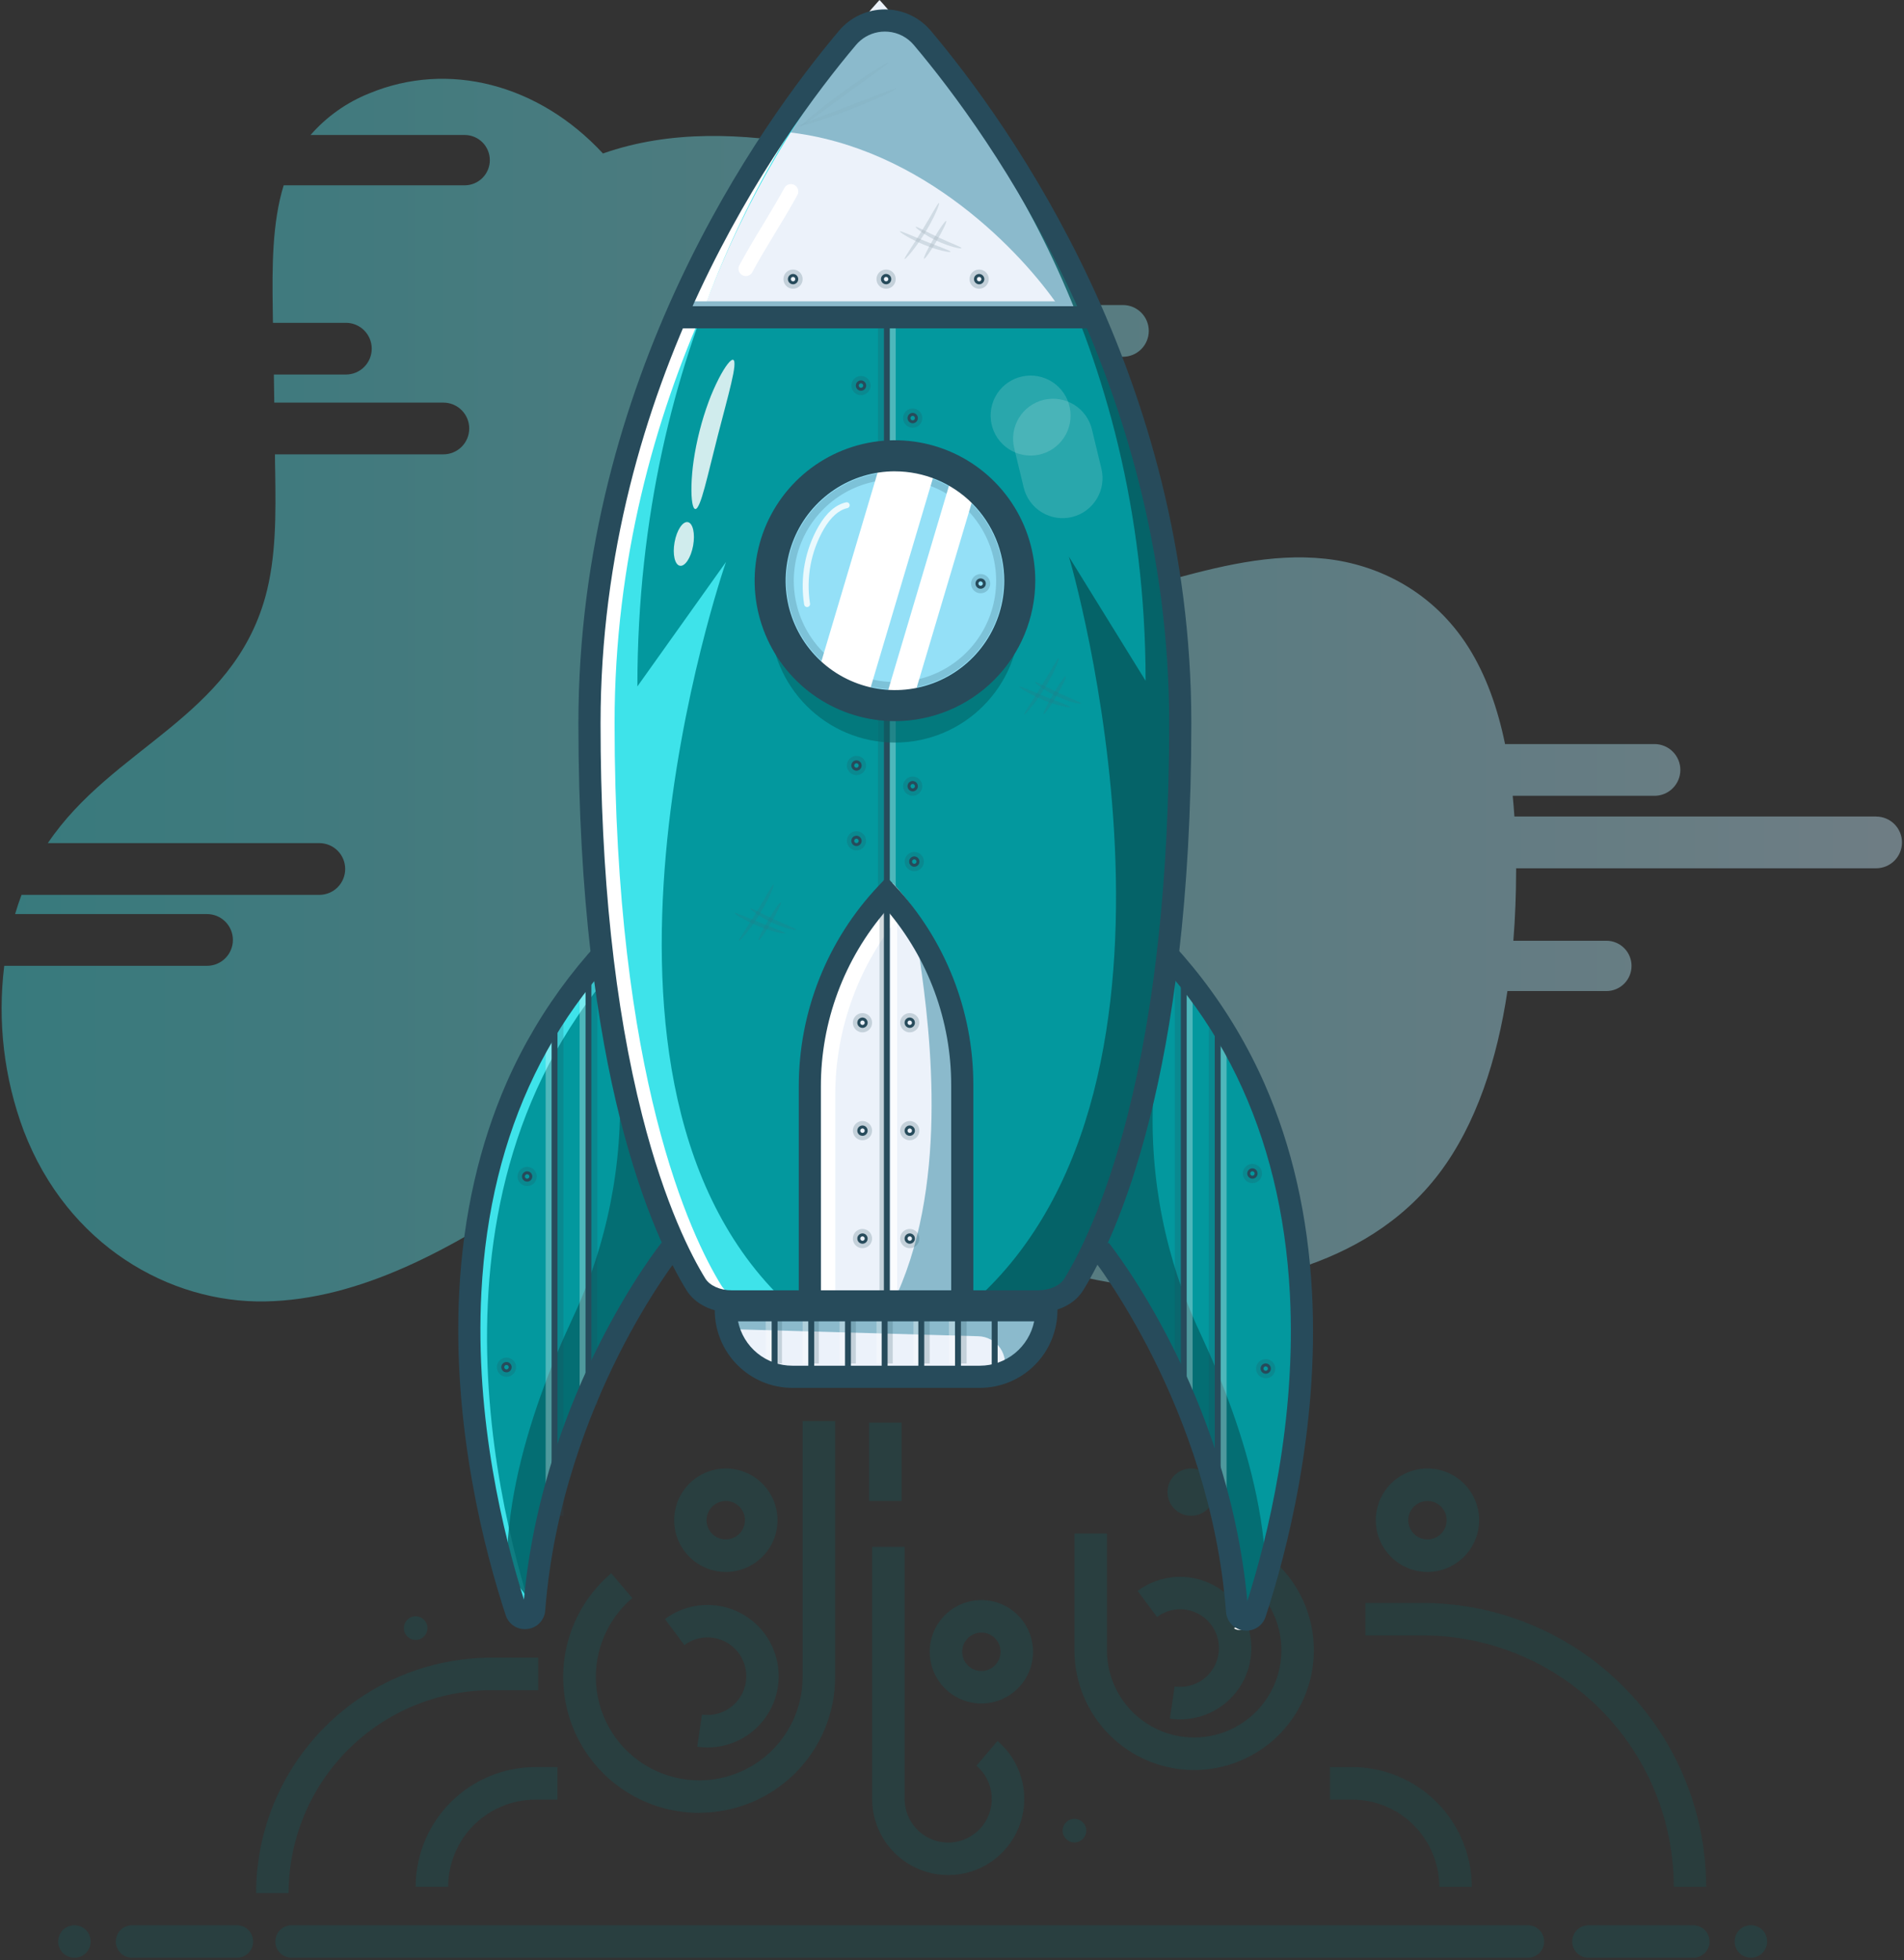<svg width="548" height="564" viewBox="0 0 548 564" fill="none" xmlns="http://www.w3.org/2000/svg">
<rect x="0" y="0" width="548" height="564" fill="#333333" stroke="none"/>
<g clip-path="url(#clip0_260_532)">
<path d="M209.757 376.613H302.009C302.009 379.127 301.514 381.616 300.553 383.938C299.592 386.261 298.182 388.371 296.406 390.149C294.63 391.926 292.521 393.337 290.2 394.298C287.878 395.26 285.391 395.755 282.879 395.755H228.888C226.376 395.755 223.888 395.26 221.567 394.298C219.246 393.337 217.137 391.926 215.36 390.149C213.584 388.371 212.175 386.261 211.214 383.938C210.252 381.616 209.757 379.127 209.757 376.613Z" fill="#ECF2FA"/>
<path d="M302.399 378.22C302.196 381.48 301.163 384.634 299.397 387.382C297.632 390.129 295.193 392.379 292.313 393.917C291.176 394.462 289.985 394.889 288.761 395.191L288.826 395.017C289.237 393.843 289.367 392.59 289.202 391.357C289.038 390.124 288.584 388.947 287.879 387.923C287.173 386.898 286.236 386.055 285.143 385.463C284.05 384.87 282.833 384.544 281.59 384.512L211.971 382.521C211.516 381.111 211.23 379.654 211.117 378.177C211.627 378.25 212.142 378.286 212.658 378.285H236.984V379.987H242.085V378.285H255.108C254.971 378.582 254.819 378.879 254.682 379.176L274 379.161V378.307H301.003C301.47 378.309 301.936 378.28 302.399 378.22Z" fill="#8BBACC"/>
<path d="M223.786 379.169H222.086V394.482H223.786V379.169Z" fill="#274B5B"/>
<path opacity="0.2" d="M225.058 379.169H223.358V392.353H225.058V379.169Z" fill="#274B5B"/>
<path opacity="0.2" d="M235.688 379.169H233.987V392.353H235.688V379.169Z" fill="#274B5B"/>
<path opacity="0.2" d="M256.945 379.169H255.244V392.353H256.945V379.169Z" fill="#274B5B"/>
<path opacity="0.2" d="M267.575 379.169H265.875V392.353H267.575V379.169Z" fill="#274B5B"/>
<path opacity="0.2" d="M278.205 379.169H276.504V392.353H278.205V379.169Z" fill="#274B5B"/>
<path opacity="0.3" d="M274.802 379.169H273.102V392.353H274.802V379.169Z" fill="white"/>
<path opacity="0.3" d="M264.601 379.169H262.901V392.353H264.601V379.169Z" fill="white"/>
<path opacity="0.3" d="M253.972 379.169H252.271V392.353H253.972V379.169Z" fill="white"/>
<path opacity="0.3" d="M243.341 379.169H241.641V392.353H243.341V379.169Z" fill="white"/>
<path opacity="0.3" d="M232.715 379.169H231.014V392.353H232.715V379.169Z" fill="white"/>
<path opacity="0.3" d="M222.084 379.169H220.384V392.353H222.084V379.169Z" fill="white"/>
<path opacity="0.2" d="M246.318 379.169H244.618V392.353H246.318V379.169Z" fill="#274B5B"/>
<path d="M234.343 379.169H232.642V394.482H234.343V379.169Z" fill="#274B5B"/>
<path d="M244.905 379.169H243.205V394.482H244.905V379.169Z" fill="#274B5B"/>
<path d="M255.461 379.169H253.76V394.482H255.461V379.169Z" fill="#274B5B"/>
<path d="M276.577 379.169H274.876V394.482H276.577V379.169Z" fill="#274B5B"/>
<path d="M287.133 379.169H285.433V394.482H287.133V379.169Z" fill="#274B5B"/>
<path d="M266.011 379.169H264.311V394.482H266.011V379.169Z" fill="#274B5B"/>
<path opacity="0.4" d="M539.982 234.954H435.871C435.736 232.971 435.572 230.985 435.379 228.996H476.194C478.167 228.996 480.058 228.212 481.453 226.816C482.848 225.42 483.632 223.527 483.632 221.553C483.632 219.579 482.848 217.686 481.453 216.29C480.058 214.894 478.167 214.11 476.194 214.11H433.179C431.074 203.873 427.731 194.287 422.594 186.185C412.529 170.315 396.821 162.423 381.352 160.773C365.882 159.122 350.384 163.053 335.161 167.289C314.901 172.958 291.061 178.062 275.787 159.325C266.749 148.218 263.146 130.024 266.38 114.169C267.238 110.281 268.296 106.441 269.55 102.664H323.2C325.174 102.664 327.065 101.88 328.46 100.484C329.855 99.088 330.638 97.195 330.638 95.221C330.638 93.248 329.855 91.354 328.46 89.959C327.065 88.563 325.174 87.778 323.2 87.778H273.471C273.846 85.486 274.03 83.166 274.021 80.843C273.921 75.249 272.595 69.745 270.137 64.72C267.679 59.695 264.15 55.27 259.796 51.759C251.989 45.612 242.851 43.44 233.864 41.891C213.793 38.372 193.093 37.308 173.542 44.164C155.041 24.189 128.986 17.434 106.253 26.882C99.763 29.474 93.981 33.574 89.387 38.843H133.74C135.659 38.843 137.5 39.606 138.856 40.964C140.214 42.321 140.976 44.163 140.976 46.083C140.976 48.003 140.214 49.845 138.856 51.203C137.5 52.56 135.659 53.323 133.74 53.323H81.645C78.302 64.183 78.331 76.868 78.498 88.85C78.498 90.197 78.534 91.543 78.555 92.89H99.553C101.526 92.89 103.417 93.674 104.812 95.07C106.207 96.466 106.991 98.359 106.991 100.333C106.991 102.306 106.207 104.2 104.812 105.596C103.417 106.991 101.526 107.776 99.553 107.776H78.823L78.939 115.855H127.612C129.585 115.855 131.476 116.64 132.871 118.035C134.266 119.431 135.05 121.325 135.05 123.298C135.05 125.272 134.266 127.165 132.871 128.561C131.476 129.957 129.585 130.741 127.612 130.741H79.134C79.134 132.442 79.178 134.173 79.207 135.896C79.38 147.987 79.51 160.411 76.37 171.734C66.682 206.609 32.336 215.03 13.769 242.614H91.912C93.885 242.614 95.776 243.398 97.171 244.794C98.567 246.19 99.35 248.083 99.35 250.057C99.35 252.031 98.567 253.924 97.171 255.32C95.776 256.716 93.885 257.5 91.912 257.5H6.194C5.519 259.305 4.904 261.149 4.349 263.031H59.592C61.564 263.031 63.456 263.815 64.851 265.211C66.246 266.607 67.029 268.5 67.029 270.474C67.029 272.448 66.246 274.341 64.851 275.737C63.456 277.133 61.564 277.917 59.592 277.917H1.223C-0.765 293.974 1.162 310.275 6.838 325.426C19.456 358.332 48.803 375.013 76.356 374.492C103.908 373.971 130.202 359.179 154.926 342.766C173.608 330.349 193.165 316.484 213.96 318.447C235.167 320.445 253.32 338.473 272.509 350.752C303.759 370.749 340.16 375.853 373.805 364.964C388.681 360.149 403.427 351.932 414.324 337.51C424.895 323.471 430.9 304.929 433.859 285.186H462.345C464.264 285.186 466.105 284.423 467.462 283.065C468.819 281.708 469.581 279.866 469.581 277.946C469.581 276.026 468.819 274.184 467.462 272.826C466.105 271.469 464.264 270.706 462.345 270.706H435.567C436.102 264.045 436.348 257.341 436.363 250.709V249.854H539.982C541.955 249.854 543.846 249.07 545.241 247.674C546.636 246.278 547.42 244.385 547.42 242.412C547.42 240.438 546.636 238.545 545.241 237.149C543.846 235.753 541.955 234.969 539.982 234.969V234.954Z" fill="url(#paint0_linear_260_532)"/>
<path d="M193.615 358.317C193.615 358.317 158.885 401.598 154.174 462.292C154.13 462.908 153.872 463.489 153.446 463.936C153.02 464.383 152.452 464.669 151.84 464.743C151.227 464.817 150.607 464.677 150.086 464.344C149.566 464.012 149.177 463.509 148.987 462.922C137.084 426.671 111.811 321.864 190.648 257.927" fill="#03989E"/>
<path d="M153.659 465.897C153.836 466.467 154.201 466.959 154.693 467.294C154.352 467.524 153.961 467.671 153.553 467.723C153.144 467.776 152.73 467.732 152.341 467.597C151.952 467.462 151.6 467.237 151.313 466.943C151.026 466.647 150.811 466.29 150.685 465.897C138.783 429.646 113.509 324.839 192.347 260.902L192.419 263.313C117.112 327.446 141.908 430.102 153.659 465.897Z" fill="#3EE3EA"/>
<path opacity="0.8" d="M145.888 451.881C145.686 435.055 149.977 417.425 155.598 401.635C158.493 393.555 161.705 385.96 164.867 379.191C174.77 358.054 179.384 334.823 178.311 311.503C177.688 298.008 177.182 282.869 177.182 269.388C183.412 261.67 181.292 260.975 189.8 254.075L192.774 354.466C192.774 354.466 158.044 397.747 153.334 458.44C153.314 458.813 153.212 459.177 153.038 459.507C152.863 459.837 152.618 460.126 152.321 460.352" fill="#046468"/>
<path d="M145.773 394.901C145.478 394.901 145.19 394.814 144.944 394.65C144.7 394.486 144.508 394.253 144.396 393.98C144.283 393.708 144.253 393.408 144.311 393.119C144.368 392.83 144.51 392.564 144.719 392.355C144.927 392.146 145.193 392.005 145.482 391.947C145.771 391.889 146.071 391.919 146.343 392.032C146.615 392.145 146.848 392.336 147.012 392.582C147.176 392.826 147.263 393.115 147.263 393.41C147.263 393.805 147.106 394.184 146.826 394.465C146.547 394.744 146.168 394.901 145.773 394.901ZM145.773 392.773C145.647 392.773 145.524 392.81 145.419 392.88C145.314 392.95 145.232 393.05 145.185 393.166C145.136 393.282 145.124 393.411 145.148 393.534C145.173 393.657 145.233 393.771 145.322 393.86C145.412 393.949 145.525 394.01 145.648 394.035C145.772 394.059 145.9 394.047 146.017 393.998C146.132 393.95 146.232 393.869 146.302 393.764C146.372 393.659 146.41 393.536 146.41 393.41C146.407 393.242 146.339 393.082 146.22 392.964C146.101 392.846 145.94 392.78 145.773 392.78V392.773Z" fill="#274B5B"/>
<path opacity="0.2" d="M145.774 396.183C145.227 396.183 144.693 396.021 144.239 395.716C143.784 395.412 143.43 394.981 143.221 394.476C143.012 393.97 142.957 393.414 143.063 392.878C143.17 392.341 143.434 391.848 143.82 391.462C144.206 391.075 144.699 390.811 145.235 390.704C145.771 390.598 146.327 390.653 146.832 390.862C147.337 391.071 147.768 391.425 148.072 391.881C148.376 392.335 148.538 392.87 148.538 393.417C148.538 394.15 148.247 394.854 147.729 395.373C147.21 395.891 146.507 396.183 145.774 396.183ZM145.774 392.353C145.564 392.353 145.358 392.415 145.183 392.532C145.009 392.649 144.872 392.815 144.792 393.009C144.711 393.204 144.69 393.419 144.731 393.625C144.772 393.831 144.873 394.021 145.022 394.169C145.171 394.318 145.36 394.42 145.567 394.461C145.773 394.502 145.987 394.481 146.181 394.4C146.376 394.32 146.542 394.183 146.658 394.009C146.776 393.833 146.838 393.628 146.838 393.417C146.838 393.277 146.81 393.139 146.757 393.009C146.703 392.881 146.625 392.763 146.526 392.664C146.428 392.566 146.31 392.487 146.181 392.434C146.052 392.38 145.914 392.353 145.774 392.353Z" fill="#274B5B"/>
<path d="M151.72 340.029C151.424 340.029 151.136 339.942 150.891 339.778C150.646 339.614 150.455 339.381 150.342 339.108C150.229 338.836 150.2 338.536 150.257 338.247C150.315 337.958 150.457 337.691 150.665 337.483C150.874 337.274 151.139 337.132 151.429 337.075C151.717 337.017 152.017 337.047 152.29 337.16C152.562 337.273 152.795 337.464 152.958 337.71C153.123 337.954 153.209 338.243 153.209 338.538C153.209 338.933 153.052 339.312 152.773 339.593C152.494 339.872 152.115 340.029 151.72 340.029ZM151.72 337.901C151.593 337.901 151.47 337.938 151.366 338.008C151.261 338.078 151.179 338.177 151.131 338.294C151.083 338.41 151.07 338.538 151.094 338.662C151.119 338.785 151.18 338.899 151.269 338.988C151.358 339.077 151.471 339.138 151.595 339.163C151.719 339.187 151.846 339.175 151.963 339.126C152.079 339.078 152.178 338.997 152.248 338.892C152.319 338.787 152.356 338.664 152.356 338.538C152.356 338.369 152.289 338.207 152.17 338.087C152.05 337.968 151.888 337.901 151.72 337.901Z" fill="#274B5B"/>
<path opacity="0.2" d="M151.721 341.303C151.174 341.303 150.64 341.141 150.185 340.837C149.73 340.533 149.377 340.102 149.167 339.596C148.958 339.091 148.903 338.535 149.01 337.998C149.116 337.462 149.38 336.969 149.767 336.582C150.153 336.196 150.645 335.932 151.181 335.825C151.717 335.718 152.274 335.773 152.779 335.983C153.284 336.192 153.715 336.547 154.019 337.001C154.323 337.456 154.485 337.99 154.485 338.538C154.485 339.271 154.193 339.975 153.675 340.493C153.156 341.012 152.454 341.303 151.721 341.303ZM151.721 337.473C151.51 337.473 151.305 337.536 151.13 337.653C150.955 337.77 150.819 337.936 150.738 338.13C150.657 338.325 150.636 338.539 150.678 338.746C150.719 338.952 150.82 339.142 150.968 339.29C151.118 339.439 151.307 339.54 151.513 339.582C151.719 339.622 151.934 339.601 152.128 339.521C152.322 339.441 152.488 339.304 152.605 339.129C152.722 338.954 152.785 338.748 152.785 338.538C152.785 338.398 152.757 338.26 152.704 338.13C152.65 338.001 152.572 337.884 152.473 337.785C152.374 337.686 152.257 337.608 152.128 337.555C151.999 337.501 151.861 337.473 151.721 337.473Z" fill="#274B5B"/>
<path d="M360.462 340.029C360.167 340.029 359.879 339.942 359.634 339.778C359.389 339.614 359.198 339.381 359.085 339.108C358.972 338.836 358.943 338.536 359 338.247C359.058 337.958 359.2 337.691 359.408 337.483C359.617 337.274 359.882 337.132 360.172 337.075C360.46 337.017 360.76 337.047 361.033 337.16C361.305 337.273 361.538 337.464 361.701 337.71C361.865 337.954 361.952 338.243 361.952 338.538C361.952 338.933 361.795 339.312 361.516 339.593C361.237 339.872 360.858 340.029 360.462 340.029ZM360.462 337.901C360.336 337.901 360.213 337.938 360.109 338.008C360.004 338.078 359.922 338.177 359.874 338.294C359.826 338.41 359.813 338.538 359.837 338.662C359.862 338.785 359.923 338.899 360.012 338.988C360.101 339.077 360.214 339.138 360.338 339.163C360.462 339.187 360.589 339.175 360.706 339.126C360.822 339.078 360.921 338.997 360.991 338.892C361.062 338.787 361.099 338.664 361.099 338.538C361.099 338.369 361.032 338.207 360.913 338.087C360.793 337.968 360.631 337.901 360.462 337.901Z" fill="#274B5B"/>
<path opacity="0.2" d="M360.464 341.303C359.917 341.303 359.383 341.141 358.928 340.837C358.473 340.533 358.12 340.102 357.91 339.596C357.701 339.091 357.646 338.535 357.753 337.998C357.859 337.462 358.122 336.969 358.51 336.582C358.896 336.196 359.388 335.932 359.924 335.825C360.46 335.718 361.017 335.773 361.522 335.983C362.027 336.192 362.458 336.547 362.762 337.001C363.066 337.456 363.228 337.99 363.228 338.538C363.228 339.271 362.936 339.975 362.418 340.493C361.899 341.012 361.197 341.303 360.464 341.303ZM360.464 337.473C360.253 337.473 360.048 337.536 359.873 337.653C359.698 337.77 359.562 337.936 359.481 338.13C359.4 338.325 359.379 338.539 359.421 338.746C359.462 338.952 359.563 339.142 359.711 339.29C359.86 339.439 360.05 339.54 360.256 339.582C360.462 339.622 360.677 339.601 360.871 339.521C361.065 339.441 361.231 339.304 361.348 339.129C361.465 338.954 361.527 338.748 361.527 338.538C361.527 338.398 361.5 338.26 361.446 338.13C361.393 338.001 361.315 337.884 361.216 337.785C361.117 337.686 361 337.608 360.871 337.555C360.742 337.501 360.604 337.473 360.464 337.473Z" fill="#274B5B"/>
<path d="M359.19 340.029C358.895 340.029 358.607 339.942 358.362 339.778C358.117 339.614 357.926 339.381 357.813 339.108C357.701 338.836 357.671 338.536 357.728 338.247C357.786 337.958 357.928 337.691 358.136 337.483C358.345 337.274 358.61 337.132 358.899 337.075C359.188 337.017 359.488 337.047 359.761 337.16C360.033 337.273 360.266 337.464 360.43 337.71C360.593 337.954 360.681 338.243 360.681 338.538C360.681 338.933 360.524 339.312 360.244 339.593C359.965 339.872 359.585 340.029 359.19 340.029ZM359.19 337.901C359.064 337.901 358.941 337.938 358.837 338.008C358.732 338.078 358.65 338.177 358.602 338.294C358.554 338.41 358.541 338.538 358.566 338.662C358.591 338.785 358.651 338.899 358.74 338.988C358.829 339.077 358.942 339.138 359.066 339.163C359.19 339.187 359.318 339.175 359.433 339.126C359.55 339.078 359.65 338.997 359.719 338.892C359.789 338.787 359.827 338.664 359.827 338.538C359.827 338.369 359.76 338.207 359.64 338.087C359.521 337.968 359.359 337.901 359.19 337.901Z" fill="#274B5B"/>
<path opacity="0.2" d="M359.189 341.303C358.642 341.303 358.108 341.141 357.653 340.837C357.199 340.533 356.844 340.102 356.635 339.596C356.426 339.091 356.371 338.535 356.478 337.998C356.585 337.462 356.848 336.969 357.234 336.582C357.621 336.196 358.114 335.932 358.65 335.825C359.186 335.718 359.742 335.773 360.247 335.983C360.752 336.192 361.183 336.547 361.487 337.001C361.791 337.456 361.953 337.99 361.953 338.538C361.953 339.271 361.662 339.975 361.143 340.493C360.625 341.012 359.922 341.303 359.189 341.303ZM359.189 337.473C358.978 337.473 358.773 337.536 358.598 337.653C358.423 337.77 358.287 337.936 358.206 338.13C358.126 338.325 358.104 338.539 358.145 338.746C358.187 338.952 358.288 339.142 358.437 339.29C358.585 339.439 358.775 339.54 358.981 339.582C359.187 339.622 359.401 339.601 359.596 339.521C359.79 339.441 359.956 339.304 360.073 339.129C360.19 338.954 360.252 338.748 360.252 338.538C360.252 338.398 360.225 338.26 360.171 338.13C360.118 338.001 360.04 337.884 359.941 337.785C359.842 337.686 359.725 337.608 359.596 337.555C359.467 337.501 359.328 337.473 359.189 337.473Z" fill="#274B5B"/>
<path d="M160.448 296.64H158.747V436.17H160.448V296.64Z" fill="#274B5B"/>
<path opacity="0.2" d="M162.147 293.236H160.446V436.169H162.147V293.236Z" fill="#274B5B"/>
<path opacity="0.3" d="M158.746 296.64H157.046V436.17H158.746V296.64Z" fill="white"/>
<path d="M170.221 278.344H168.521V404.263H170.221V278.344Z" fill="#274B5B"/>
<path opacity="0.2" d="M171.922 278.344H170.222V404.263H171.922V278.344Z" fill="#274B5B"/>
<path opacity="0.3" d="M168.522 278.344H166.822V404.263H168.522V278.344Z" fill="white"/>
<path opacity="0.2" d="M343.641 509.345C334.511 509.33 325.76 505.689 319.309 499.224C312.859 492.759 309.236 483.996 309.236 474.861V441.274H318.592V474.853C318.592 479.071 319.652 483.221 321.677 486.92C323.701 490.62 326.624 493.75 330.175 496.022C333.726 498.294 337.791 499.635 341.997 499.92C346.203 500.206 350.412 499.428 354.238 497.657C358.063 495.887 361.382 493.182 363.888 489.79C366.393 486.398 368.005 482.43 368.575 478.251C369.145 474.072 368.654 469.816 367.148 465.877C365.641 461.938 363.168 458.442 359.957 455.711L366.013 448.579C371.205 452.997 374.972 458.856 376.836 465.415C378.701 471.975 378.581 478.94 376.49 485.43C374.399 491.921 370.431 497.646 365.089 501.88C359.747 506.115 353.27 508.67 346.477 509.222C345.532 509.304 344.586 509.345 343.641 509.345Z" fill="#046E73"/>
<path opacity="0.2" d="M339.741 494.771C338.729 494.77 337.718 494.695 336.717 494.546L338.077 485.286C339.892 485.551 341.744 485.362 343.468 484.739C345.193 484.116 346.737 483.077 347.965 481.713C349.192 480.351 350.064 478.706 350.504 476.925C350.945 475.144 350.939 473.281 350.488 471.503C350.038 469.724 349.156 468.085 347.92 466.729C346.685 465.373 345.134 464.343 343.406 463.73C341.678 463.117 339.825 462.94 338.012 463.214C336.199 463.489 334.482 464.206 333.013 465.304L327.427 457.796C330.028 455.86 333.051 454.568 336.247 454.028C339.443 453.488 342.723 453.714 345.815 454.688C348.907 455.661 351.725 457.355 354.036 459.63C356.347 461.905 358.086 464.696 359.11 467.773C360.134 470.851 360.414 474.128 359.927 477.335C359.439 480.542 358.199 483.588 356.307 486.222C354.416 488.856 351.926 491.004 349.044 492.489C346.162 493.974 342.969 494.753 339.727 494.764L339.741 494.771Z" fill="#046E73"/>
<path opacity="0.2" d="M342.823 436.17C346.579 436.17 349.624 433.123 349.624 429.364C349.624 425.606 346.579 422.559 342.823 422.559C339.066 422.559 336.022 425.606 336.022 429.364C336.022 433.123 339.066 436.17 342.823 436.17Z" fill="#046E73"/>
<path d="M356.201 467.179C356.024 467.749 355.659 468.241 355.167 468.576C355.509 468.806 355.899 468.953 356.308 469.005C356.716 469.058 357.131 469.014 357.52 468.879C357.908 468.743 358.26 468.519 358.548 468.224C358.835 467.929 359.05 467.571 359.175 467.179C371.077 430.928 396.351 326.121 317.513 262.184L317.441 264.595C392.748 328.698 367.959 431.377 356.201 467.179Z" fill="white"/>
<path d="M316.602 362.575C316.602 362.575 351.332 405.856 356.042 466.549C356.087 467.165 356.345 467.747 356.77 468.193C357.196 468.641 357.764 468.926 358.377 469C358.99 469.074 359.609 468.934 360.13 468.602C360.651 468.269 361.039 467.766 361.23 467.179C373.125 430.928 398.406 326.121 319.583 262.184" fill="#03989E"/>
<path opacity="0.8" d="M364.335 456.123C364.537 439.297 360.247 421.668 354.625 405.877C351.731 397.797 348.518 390.203 345.356 383.433C335.449 362.31 330.825 339.092 331.884 315.782C332.506 302.287 333.012 287.148 333.012 273.667C326.783 265.949 328.903 265.254 320.394 258.354L317.413 358.745C317.413 358.745 352.143 402.026 356.853 462.719C356.874 463.092 356.975 463.456 357.15 463.786C357.324 464.116 357.569 464.404 357.866 464.63" fill="#046468"/>
<path d="M364.291 395.307C363.997 395.307 363.709 395.219 363.464 395.056C363.218 394.892 363.027 394.659 362.914 394.386C362.802 394.114 362.773 393.814 362.83 393.525C362.888 393.236 363.03 392.969 363.238 392.761C363.446 392.552 363.712 392.41 364.001 392.353C364.29 392.295 364.589 392.325 364.862 392.438C365.134 392.551 365.367 392.742 365.531 392.987C365.695 393.232 365.782 393.521 365.782 393.816C365.782 394.211 365.625 394.59 365.346 394.87C365.066 395.15 364.687 395.307 364.291 395.307ZM364.291 393.178C364.165 393.178 364.042 393.216 363.938 393.286C363.833 393.356 363.752 393.455 363.703 393.572C363.655 393.688 363.642 393.816 363.667 393.94C363.692 394.063 363.752 394.177 363.841 394.266C363.93 394.355 364.044 394.416 364.168 394.44C364.291 394.465 364.419 394.453 364.535 394.404C364.652 394.356 364.751 394.275 364.821 394.17C364.891 394.065 364.928 393.942 364.928 393.816C364.923 393.651 364.854 393.494 364.734 393.379C364.616 393.264 364.457 393.2 364.291 393.2V393.178Z" fill="#274B5B"/>
<path opacity="0.2" d="M364.29 396.61C363.743 396.61 363.21 396.448 362.754 396.144C362.3 395.84 361.946 395.408 361.737 394.903C361.527 394.397 361.473 393.841 361.579 393.305C361.686 392.768 361.949 392.275 362.336 391.889C362.723 391.502 363.215 391.239 363.751 391.131C364.288 391.025 364.843 391.08 365.348 391.289C365.853 391.499 366.285 391.853 366.588 392.308C366.892 392.763 367.054 393.297 367.054 393.844C367.054 394.578 366.763 395.282 366.245 395.8C365.727 396.318 365.023 396.61 364.29 396.61ZM364.29 392.78C364.08 392.78 363.874 392.842 363.699 392.96C363.524 393.076 363.388 393.243 363.308 393.437C363.227 393.631 363.206 393.846 363.247 394.052C363.288 394.258 363.39 394.448 363.538 394.597C363.687 394.746 363.877 394.847 364.083 394.888C364.289 394.929 364.503 394.908 364.697 394.828C364.892 394.747 365.057 394.61 365.175 394.436C365.292 394.261 365.354 394.055 365.354 393.844C365.354 393.562 365.242 393.291 365.042 393.091C364.843 392.892 364.573 392.78 364.29 392.78Z" fill="#274B5B"/>
<path d="M351.325 296.212H349.625V440H351.325V296.212Z" fill="#274B5B"/>
<path opacity="0.2" d="M349.624 295.785H347.923V428.083H349.624V295.785Z" fill="#274B5B"/>
<path opacity="0.3" d="M353.027 300.469H351.326V440H353.027V300.469Z" fill="white"/>
<path d="M341.549 282.174H339.848V408.093H341.549V282.174Z" fill="#274B5B"/>
<path opacity="0.2" d="M339.85 282.174H338.15V403.836H339.85V282.174Z" fill="#274B5B"/>
<path opacity="0.3" d="M343.25 282.174H341.55V408.093H343.25V282.174Z" fill="white"/>
<path d="M358.726 469.228C358.485 469.228 358.243 469.213 358.003 469.184C356.654 469.034 355.4 468.415 354.461 467.434C353.523 466.454 352.958 465.175 352.866 463.82C348.307 404.791 314.46 362.024 314.12 361.597L319.091 357.601C319.452 358.05 328.099 368.895 337.411 387.386C345.768 403.973 356.172 429.979 359.001 460.721C364.79 442.534 373.183 408.911 371.244 372.255C368.784 325.802 350.695 288.574 317.564 261.685L321.58 256.725C339.914 271.422 354.442 290.32 363.936 311.822C371.859 329.821 376.461 350.035 377.618 371.914C379.702 411.344 370.151 447.283 364.269 465.195C363.895 466.37 363.155 467.395 362.158 468.12C361.161 468.846 359.959 469.234 358.726 469.228Z" fill="#274B5B"/>
<path opacity="0.2" d="M68.188 563.363H38.009C36.768 563.363 35.578 562.87 34.701 561.992C33.824 561.115 33.331 559.924 33.331 558.683C33.331 557.441 33.824 556.251 34.701 555.372C35.578 554.495 36.768 554.002 38.009 554.002H68.188C69.428 554.002 70.618 554.495 71.495 555.372C72.373 556.251 72.866 557.441 72.866 558.683C72.866 559.924 72.373 561.115 71.495 561.992C70.618 562.87 69.428 563.363 68.188 563.363Z" fill="#046E73"/>
<path opacity="0.2" d="M201.282 521.653C193.268 521.678 185.44 519.236 178.86 514.658C172.279 510.08 167.264 503.588 164.496 496.062C161.728 488.536 161.339 480.341 163.383 472.587C165.427 464.832 169.805 457.894 175.922 452.713L181.978 459.845C178.172 463.083 175.242 467.227 173.457 471.896C171.673 476.565 171.092 481.608 171.768 486.561C172.443 491.514 174.354 496.217 177.324 500.236C180.295 504.256 184.228 507.463 188.762 509.561C193.297 511.659 198.286 512.581 203.27 512.243C208.255 511.904 213.073 510.315 217.282 507.623C221.491 504.93 224.955 501.221 227.355 496.836C229.755 492.453 231.013 487.534 231.013 482.535V408.94H240.368V482.535C240.368 492.904 236.252 502.849 228.925 510.181C221.597 517.513 211.66 521.631 201.297 521.631L201.282 521.653Z" fill="#046E73"/>
<path opacity="0.2" d="M272.871 539.557C267.074 539.548 261.516 537.238 257.419 533.133C253.321 529.028 251.018 523.465 251.013 517.663V445.118H260.369V517.663C260.37 519.77 260.901 521.841 261.913 523.687C262.924 525.533 264.384 527.096 266.158 528.23C267.931 529.363 269.961 530.032 272.06 530.174C274.16 530.316 276.262 529.927 278.172 529.043C280.082 528.159 281.738 526.808 282.99 525.116C284.241 523.422 285.047 521.441 285.332 519.355C285.617 517.269 285.372 515.144 284.621 513.178C283.87 511.21 282.636 509.464 281.033 508.099L287.089 500.968C290.389 503.774 292.784 507.496 293.969 511.664C295.155 515.832 295.079 520.258 293.751 524.382C292.422 528.507 289.902 532.144 286.507 534.835C283.113 537.527 278.997 539.149 274.68 539.499C274.073 539.538 273.47 539.557 272.871 539.557Z" fill="#046E73"/>
<path opacity="0.2" d="M259.498 409.367H250.143V431.913H259.498V409.367Z" fill="#046E73"/>
<path opacity="0.2" d="M203.7 502.858C202.688 502.857 201.677 502.782 200.676 502.633L202.036 493.373C203.851 493.637 205.703 493.449 207.427 492.826C209.152 492.203 210.696 491.164 211.924 489.8C213.151 488.438 214.023 486.792 214.464 485.011C214.904 483.23 214.899 481.368 214.448 479.59C213.997 477.811 213.115 476.171 211.879 474.816C210.644 473.459 209.094 472.429 207.365 471.817C205.637 471.203 203.784 471.026 201.971 471.301C200.159 471.576 198.441 472.293 196.972 473.391L191.386 465.883C193.987 463.947 197.01 462.655 200.206 462.115C203.403 461.575 206.682 461.801 209.774 462.775C212.866 463.748 215.684 465.442 217.995 467.717C220.306 469.991 222.045 472.783 223.069 475.86C224.093 478.938 224.373 482.215 223.886 485.422C223.399 488.629 222.158 491.675 220.267 494.309C218.375 496.943 215.886 499.091 213.003 500.576C210.121 502.061 206.928 502.84 203.686 502.85L203.7 502.858Z" fill="#046E73"/>
<path opacity="0.2" d="M282.458 490.195C279.516 490.195 276.639 489.322 274.193 487.686C271.746 486.051 269.84 483.726 268.714 481.006C267.588 478.286 267.293 475.293 267.867 472.405C268.441 469.518 269.858 466.865 271.939 464.784C274.019 462.701 276.67 461.284 279.555 460.71C282.441 460.136 285.432 460.43 288.15 461.557C290.869 462.683 293.192 464.591 294.827 467.039C296.461 469.487 297.334 472.365 297.334 475.309C297.328 479.255 295.759 483.038 292.97 485.828C290.181 488.619 286.401 490.189 282.458 490.195ZM282.458 469.778C281.364 469.778 280.296 470.102 279.386 470.71C278.477 471.318 277.769 472.182 277.35 473.192C276.932 474.203 276.823 475.315 277.036 476.388C277.25 477.461 277.776 478.447 278.549 479.22C279.322 479.994 280.306 480.521 281.379 480.734C282.451 480.948 283.563 480.839 284.573 480.419C285.583 480.001 286.446 479.292 287.054 478.382C287.661 477.473 287.985 476.403 287.985 475.309C287.983 473.842 287.401 472.437 286.364 471.4C285.328 470.363 283.923 469.78 282.458 469.778Z" fill="#046E73"/>
<path opacity="0.2" d="M208.881 452.337C205.941 452.331 203.068 451.453 200.625 449.814C198.183 448.176 196.28 445.85 195.159 443.129C194.037 440.409 193.747 437.417 194.323 434.532C194.9 431.647 196.318 428.997 198.399 426.918C200.48 424.839 203.13 423.424 206.014 422.85C208.898 422.277 211.888 422.573 214.605 423.699C217.321 424.826 219.644 426.732 221.278 429.179C222.912 431.625 223.785 434.502 223.786 437.444C223.782 441.396 222.21 445.186 219.415 447.978C216.62 450.771 212.832 452.339 208.881 452.337ZM208.881 431.92C207.788 431.92 206.719 432.244 205.81 432.852C204.902 433.46 204.192 434.323 203.774 435.334C203.356 436.345 203.246 437.457 203.459 438.53C203.673 439.604 204.2 440.589 204.972 441.362C205.746 442.136 206.731 442.663 207.803 442.876C208.875 443.09 209.987 442.98 210.997 442.561C212.007 442.143 212.87 441.434 213.478 440.525C214.085 439.614 214.409 438.545 214.409 437.451C214.409 435.984 213.827 434.576 212.79 433.537C211.754 432.499 210.348 431.915 208.881 431.912V431.92Z" fill="#046E73"/>
<path opacity="0.2" d="M410.844 452.336C407.902 452.336 405.026 451.463 402.58 449.828C400.134 448.192 398.226 445.867 397.101 443.147C395.975 440.427 395.68 437.434 396.254 434.547C396.828 431.66 398.245 429.007 400.325 426.925C402.406 424.843 405.057 423.425 407.942 422.851C410.828 422.277 413.819 422.572 416.537 423.698C419.255 424.825 421.579 426.733 423.213 429.181C424.848 431.628 425.72 434.507 425.72 437.451C425.715 441.397 424.146 445.18 421.357 447.97C418.569 450.76 414.788 452.331 410.844 452.336ZM410.844 431.92C409.751 431.92 408.682 432.244 407.774 432.851C406.864 433.459 406.156 434.323 405.737 435.334C405.319 436.345 405.209 437.457 405.423 438.53C405.636 439.603 406.163 440.589 406.936 441.362C407.709 442.136 408.694 442.662 409.766 442.876C410.838 443.089 411.95 442.98 412.96 442.561C413.97 442.142 414.833 441.434 415.441 440.524C416.048 439.614 416.372 438.545 416.372 437.451C416.372 435.983 415.79 434.575 414.754 433.537C413.717 432.499 412.312 431.914 410.844 431.912V431.92Z" fill="#046E73"/>
<path opacity="0.2" d="M119.631 471.899C121.509 471.899 123.032 470.376 123.032 468.497C123.032 466.617 121.509 465.094 119.631 465.094C117.753 465.094 116.23 466.617 116.23 468.497C116.23 470.376 117.753 471.899 119.631 471.899Z" fill="#046E73"/>
<path opacity="0.2" d="M309.237 530.182C311.115 530.182 312.637 528.658 312.637 526.779C312.637 524.899 311.115 523.376 309.237 523.376C307.359 523.376 305.836 524.899 305.836 526.779C305.836 528.658 307.359 530.182 309.237 530.182Z" fill="#046E73"/>
<path opacity="0.2" d="M423.599 542.946H414.243C414.235 536.291 411.59 529.911 406.887 525.205C402.185 520.5 395.808 517.853 389.158 517.845H382.784V508.483H389.158C398.289 508.493 407.043 512.127 413.5 518.588C419.957 525.049 423.589 533.809 423.599 542.946Z" fill="#046468"/>
<path opacity="0.2" d="M83.07 544.749H73.714C73.735 526.79 80.874 509.573 93.565 496.874C106.255 484.175 123.461 477.032 141.408 477.011H154.91V486.372H141.415C125.948 486.39 111.118 492.545 100.18 503.489C89.242 514.432 83.088 529.271 83.07 544.749Z" fill="#046E73"/>
<path opacity="0.2" d="M491.063 542.946H481.744C481.728 523.768 474.11 505.379 460.56 491.817C447.009 478.254 428.635 470.624 409.469 470.603H392.986V461.264H409.469C431.105 461.296 451.845 469.913 467.142 485.226C482.438 500.539 491.04 521.296 491.063 542.946Z" fill="#046468"/>
<path opacity="0.2" d="M128.986 542.946H119.63C119.642 533.811 123.273 525.055 129.729 518.595C136.184 512.136 144.936 508.502 154.064 508.491H160.438V517.852H154.064C147.416 517.862 141.043 520.509 136.342 525.212C131.641 529.916 128.996 536.294 128.986 542.946Z" fill="#046E73"/>
<path opacity="0.2" d="M439.749 563.363H83.917C82.677 563.363 81.487 562.87 80.61 561.992C79.732 561.115 79.239 559.924 79.239 558.683C79.239 557.441 79.732 556.251 80.61 555.372C81.487 554.495 82.677 554.002 83.917 554.002H439.749C440.99 554.002 442.18 554.495 443.057 555.372C443.934 556.251 444.427 557.441 444.427 558.683C444.427 559.924 443.934 561.115 443.057 561.992C442.18 562.87 440.99 563.363 439.749 563.363Z" fill="#046E73"/>
<path opacity="0.2" d="M21.426 563.363C21.119 563.364 20.814 563.332 20.514 563.269C20.215 563.21 19.922 563.122 19.639 563.008C19.357 562.89 19.085 562.747 18.828 562.581C18.569 562.409 18.327 562.213 18.105 561.995C17.669 561.56 17.325 561.043 17.092 560.474C16.978 560.191 16.891 559.898 16.831 559.598C16.706 558.994 16.706 558.37 16.831 557.767C16.891 557.467 16.978 557.174 17.092 556.89C17.21 556.608 17.353 556.337 17.519 556.08C17.861 555.566 18.301 555.126 18.814 554.784C19.071 554.618 19.342 554.475 19.624 554.356C19.907 554.243 20.2 554.155 20.5 554.096C21.104 553.972 21.726 553.972 22.33 554.096C22.63 554.155 22.923 554.243 23.206 554.356C23.488 554.475 23.759 554.618 24.016 554.784C24.529 555.126 24.969 555.566 25.311 556.08C25.477 556.337 25.62 556.608 25.738 556.89C25.852 557.174 25.942 557.467 26.006 557.767C26.125 558.371 26.125 558.994 26.006 559.598C25.942 559.897 25.852 560.19 25.738 560.474C25.62 560.757 25.477 561.028 25.311 561.285C25.141 561.546 24.944 561.788 24.725 562.009C24.503 562.227 24.261 562.423 24.002 562.596C23.744 562.761 23.473 562.904 23.191 563.023C22.908 563.136 22.615 563.224 22.316 563.283C22.023 563.34 21.724 563.367 21.426 563.363Z" fill="#046E73"/>
<path opacity="0.2" d="M487.358 563.363H457.179C455.938 563.363 454.748 562.87 453.871 561.992C452.994 561.115 452.501 559.924 452.501 558.683C452.501 557.441 452.994 556.251 453.871 555.372C454.748 554.495 455.938 554.002 457.179 554.002H487.358C488.599 554.002 489.788 554.495 490.666 555.372C491.543 556.251 492.035 557.441 492.035 558.683C492.035 559.924 491.543 561.115 490.666 561.992C489.788 562.87 488.599 563.363 487.358 563.363Z" fill="#046E73"/>
<path opacity="0.2" d="M503.943 563.363C503.637 563.364 503.331 563.332 503.031 563.269C502.732 563.209 502.439 563.122 502.156 563.008C501.873 562.89 501.602 562.747 501.345 562.581C501.086 562.409 500.844 562.212 500.622 561.995C500.402 561.774 500.206 561.531 500.036 561.271C499.87 561.013 499.727 560.742 499.609 560.46C499.495 560.176 499.405 559.883 499.341 559.584C499.222 558.979 499.222 558.356 499.341 557.752C499.405 557.453 499.495 557.16 499.609 556.876C499.727 556.593 499.87 556.322 500.036 556.065C500.378 555.552 500.818 555.111 501.331 554.769C501.588 554.603 501.859 554.46 502.141 554.342C502.424 554.228 502.717 554.141 503.017 554.081C503.621 553.957 504.243 553.957 504.847 554.081C505.147 554.141 505.44 554.228 505.723 554.342C506.005 554.46 506.276 554.603 506.533 554.769C507.046 555.111 507.486 555.552 507.828 556.065C507.994 556.322 508.136 556.593 508.255 556.876C508.369 557.159 508.456 557.452 508.516 557.752C508.641 558.356 508.641 558.98 508.516 559.584C508.456 559.883 508.369 560.177 508.255 560.46C508.136 560.742 507.994 561.013 507.828 561.271C507.657 561.531 507.461 561.774 507.242 561.995C507.02 562.212 506.778 562.409 506.519 562.581C506.262 562.747 505.99 562.889 505.708 563.008C505.425 563.122 505.132 563.209 504.833 563.269C504.54 563.33 504.242 563.362 503.943 563.363Z" fill="#046E73"/>
<path d="M151.068 468.801C149.838 468.803 148.639 468.414 147.645 467.688C146.651 466.964 145.914 465.941 145.54 464.768C139.65 446.856 130.099 410.924 132.183 371.487C133.341 349.608 137.971 329.393 145.865 311.395C155.36 289.893 169.888 270.995 188.222 256.298L192.237 261.257C159.077 288.154 141.01 325.353 138.55 371.827C136.611 408.484 145.062 442.106 150.793 460.293C153.622 429.559 164.026 403.546 172.383 386.959C181.703 368.468 190.342 357.622 190.703 357.173L195.674 361.17C195.544 361.336 186.992 372.102 177.991 390C169.692 406.507 159.302 432.636 156.928 463.392C156.836 464.748 156.272 466.027 155.333 467.007C154.394 467.988 153.141 468.607 151.791 468.757C151.551 468.786 151.31 468.801 151.068 468.801Z" fill="#274B5B"/>
<path d="M262.619 6.878C261.732 5.874 260.641 5.07 259.42 4.52C258.199 3.969 256.875 3.685 255.535 3.685C254.196 3.685 252.872 3.969 251.651 4.52C250.429 5.07 249.339 5.874 248.452 6.878C228.041 29.995 170.533 104.344 170.533 208.26C170.533 309.976 192.58 355.653 201.175 369.59C203.013 372.566 207.014 374.484 211.377 374.484H299.7C304.085 374.484 308.079 372.58 309.902 369.59C318.498 355.653 340.566 309.976 340.566 208.26C340.566 104.344 283.037 29.995 262.619 6.878Z" fill="#03989E"/>
<path d="M256.1 92.876H254.399V373.637H256.1V92.876Z" fill="#274B5B"/>
<path opacity="0.2" d="M254.399 92.876H252.698V373.637H254.399V92.876Z" fill="#274B5B"/>
<path opacity="0.3" d="M257.798 92.876H256.098V373.637H257.798V92.876Z" fill="white"/>
<path d="M311.791 90.32H197.471C204.441 73.537 212.622 57.284 221.948 41.688C222.764 40.327 223.572 38.997 224.372 37.699C240.666 13.293 253.147 0 253.147 0C253.147 0 270.513 18.484 290.982 51.897L291.278 52.389C298 63.51 304.997 76.194 311.791 90.32Z" fill="#ECF2FA"/>
<path d="M310.937 89.089L304.686 88.191C294.361 73.081 265.802 42.246 226.441 37.996C227.165 36.635 230.059 33.855 230.783 32.559C236.434 23.262 241.578 17.014 245.782 11.063C246.9 9.469 248.382 8.163 250.104 7.254C251.826 6.345 253.739 5.857 255.686 5.832C257.632 5.806 259.557 6.244 261.302 7.108C263.047 7.972 264.562 9.238 265.723 10.802C274.606 22.672 282.688 35.121 289.918 48.067C290.005 48.226 290.945 48.393 291.039 48.559C297.153 59.68 308.39 66.543 310.937 89.089Z" fill="#8BBACC"/>
<path d="M214.67 79.445C214.302 79.444 213.94 79.348 213.62 79.165C213.3 78.983 213.034 78.721 212.845 78.404C212.657 78.087 212.555 77.728 212.547 77.359C212.54 76.99 212.628 76.626 212.803 76.303C214.873 72.494 217.145 68.664 219.409 64.965C221.58 61.345 223.809 57.66 225.806 54.011C226.087 53.538 226.541 53.193 227.071 53.048C227.601 52.903 228.167 52.968 228.65 53.231C229.133 53.495 229.495 53.934 229.661 54.459C229.827 54.983 229.783 55.552 229.539 56.045C227.506 59.781 225.241 63.531 223.027 67.159C220.813 70.786 218.541 74.601 216.515 78.33C216.335 78.664 216.069 78.942 215.745 79.139C215.42 79.335 215.049 79.441 214.67 79.445Z" fill="white"/>
<g opacity="0.4">
<path opacity="0.4" d="M276.755 167.289C279.49 162.858 281.429 159.1 281.725 159.23C282.022 159.361 280.452 163.357 277.674 167.853C274.895 172.349 272.037 175.549 271.813 175.368C271.589 175.187 274.041 171.734 276.755 167.289Z" fill="#426270"/>
<path opacity="0.4" d="M281.665 171.287C283.437 168.298 284.664 165.751 284.406 165.599C284.148 165.446 282.503 167.744 280.732 170.733C278.961 173.722 277.734 176.269 277.991 176.422C278.249 176.574 279.894 174.276 281.665 171.287Z" fill="#426270"/>
<path opacity="0.4" d="M277.833 170.235C281.827 171.85 285.162 172.965 285.068 173.261C284.974 173.558 281.451 172.892 277.414 171.242C273.377 169.591 270.344 167.621 270.489 167.39C270.634 167.158 273.832 168.635 277.833 170.235Z" fill="#426270"/>
<path opacity="0.4" d="M281.611 169.149C285.229 170.851 288.29 171.922 288.203 172.219C288.116 172.516 284.86 171.864 281.155 170.134C277.451 168.403 274.853 166.304 275.02 166.087C275.186 165.869 277.994 167.477 281.611 169.149Z" fill="#426270"/>
</g>
<path d="M228.142 376.613H212.636C208.252 376.613 204.258 374.702 202.434 371.712C193.846 357.738 171.799 311.952 171.799 209.991C171.799 110.143 224.618 37.525 247.048 11.266C226.955 35.085 183.448 98.146 183.448 197.516L208.953 161.707C208.425 163.097 156.916 313.024 228.142 376.613Z" fill="#3EE3EA"/>
<path d="M217.736 374.694H213.481C209.097 374.694 205.103 372.783 203.279 369.793C194.691 355.82 172.645 310.033 172.645 208.072C172.645 108.224 225.463 35.606 247.85 9.361C236.439 22.893 217.403 49.182 203.135 87.554C188.497 120.416 176.885 161.236 176.885 208.028C176.885 309.997 198.931 355.783 207.519 369.749C209.364 372.783 213.358 374.694 217.736 374.694Z" fill="white"/>
<path opacity="0.8" d="M280.346 374.484H295.852C300.237 374.484 304.231 372.58 306.054 369.597C314.642 355.667 336.689 310.011 336.689 208.339C336.689 108.796 283.87 36.374 261.44 10.187C281.533 33.934 329.721 96.799 329.721 195.901L307.646 160.193C308.145 161.583 351.579 311.076 280.346 374.484Z" fill="#05575A"/>
<g opacity="0.9">
<path opacity="0.9" d="M201.364 123.942C202.09 121.1 202.962 118.297 203.976 115.544C204.814 113.292 205.781 111.09 206.87 108.948C208.744 105.328 210.365 103.265 211.038 103.547C211.711 103.83 211.385 106.378 210.466 110.266C210.01 112.213 209.432 114.523 208.766 117.035L206.617 125.253L204.54 133.528C203.918 136.084 203.332 138.357 202.811 140.29C201.762 144.149 200.865 146.546 200.112 146.473C199.36 146.401 198.918 143.845 199.013 139.74C199.083 137.344 199.291 134.953 199.635 132.58C200.062 129.673 200.64 126.79 201.364 123.942Z" fill="white"/>
</g>
<g opacity="0.9">
<path opacity="0.9" d="M199.492 157.004C200.117 153.538 199.429 150.511 197.954 150.245C196.479 149.978 194.777 152.573 194.152 156.04C193.527 159.506 194.215 162.533 195.69 162.799C197.165 163.066 198.866 160.471 199.492 157.004Z" fill="white"/>
</g>
<g opacity="0.2">
<path opacity="0.2" d="M242.416 26.586C245.94 24.03 249.217 21.807 251.62 20.28C254.022 18.752 255.57 17.869 255.657 18.006C255.744 18.144 254.347 19.215 252.039 20.902L243.038 27.418L234.059 34.028C231.744 35.694 230.282 36.693 230.188 36.584C230.094 36.476 231.389 35.259 233.589 33.435C235.788 31.61 238.892 29.156 242.416 26.586Z" fill="#426270"/>
<path opacity="0.2" d="M243.718 30.727C251.468 27.751 257.712 25.254 257.835 25.536C257.893 25.674 256.388 26.477 253.935 27.621C251.482 28.765 247.98 30.249 244.109 31.741C240.238 33.232 236.649 34.456 234.045 35.245C231.44 36.034 229.79 36.44 229.747 36.302C229.638 36.012 235.976 33.703 243.718 30.727Z" fill="#426270"/>
</g>
<path d="M247.806 141.579C247.512 141.579 247.224 141.491 246.979 141.328C246.733 141.163 246.542 140.931 246.429 140.658C246.317 140.386 246.287 140.086 246.345 139.797C246.402 139.508 246.544 139.241 246.753 139.033C246.961 138.824 247.227 138.682 247.515 138.625C247.805 138.567 248.104 138.597 248.377 138.71C248.649 138.823 248.882 139.014 249.046 139.259C249.209 139.504 249.297 139.793 249.297 140.088C249.297 140.483 249.14 140.862 248.861 141.142C248.581 141.422 248.202 141.579 247.806 141.579ZM247.806 139.45C247.68 139.45 247.557 139.488 247.453 139.558C247.348 139.628 247.267 139.727 247.218 139.844C247.17 139.96 247.157 140.088 247.182 140.212C247.207 140.335 247.267 140.449 247.356 140.538C247.445 140.627 247.559 140.688 247.683 140.712C247.806 140.737 247.934 140.725 248.05 140.676C248.167 140.628 248.266 140.547 248.336 140.442C248.406 140.337 248.443 140.214 248.443 140.088C248.443 139.919 248.376 139.757 248.257 139.637C248.137 139.518 247.976 139.45 247.806 139.45Z" fill="#274B5B"/>
<path opacity="0.2" d="M247.808 142.854C247.261 142.854 246.727 142.692 246.272 142.387C245.818 142.083 245.463 141.652 245.254 141.146C245.045 140.641 244.99 140.085 245.097 139.549C245.204 139.012 245.467 138.519 245.853 138.132C246.241 137.746 246.733 137.482 247.269 137.375C247.805 137.269 248.361 137.324 248.866 137.533C249.371 137.742 249.803 138.097 250.106 138.552C250.41 139.006 250.572 139.541 250.572 140.088C250.572 140.821 250.281 141.525 249.763 142.044C249.244 142.563 248.541 142.854 247.808 142.854ZM247.808 139.024C247.598 139.024 247.392 139.086 247.217 139.203C247.042 139.32 246.906 139.486 246.825 139.68C246.745 139.875 246.724 140.089 246.765 140.296C246.806 140.502 246.907 140.692 247.056 140.84C247.205 140.989 247.395 141.091 247.601 141.132C247.807 141.173 248.02 141.152 248.215 141.071C248.41 140.991 248.575 140.854 248.693 140.68C248.809 140.504 248.871 140.299 248.871 140.088C248.873 139.947 248.847 139.807 248.795 139.676C248.743 139.546 248.664 139.426 248.565 139.326C248.466 139.226 248.348 139.146 248.219 139.092C248.088 139.037 247.949 139.009 247.808 139.009V139.024Z" fill="#274B5B"/>
<path d="M247.806 112.438C247.512 112.438 247.224 112.35 246.979 112.187C246.733 112.022 246.542 111.79 246.429 111.517C246.317 111.245 246.287 110.945 246.345 110.655C246.402 110.367 246.544 110.1 246.753 109.892C246.961 109.683 247.227 109.541 247.515 109.484C247.805 109.426 248.104 109.456 248.377 109.569C248.649 109.682 248.882 109.873 249.046 110.118C249.209 110.363 249.297 110.652 249.297 110.946C249.297 111.342 249.14 111.721 248.861 112.001C248.581 112.281 248.202 112.438 247.806 112.438ZM247.806 110.309C247.68 110.309 247.557 110.347 247.453 110.416C247.348 110.487 247.267 110.586 247.218 110.702C247.17 110.819 247.157 110.947 247.182 111.071C247.207 111.194 247.267 111.308 247.356 111.397C247.445 111.486 247.559 111.547 247.683 111.571C247.806 111.596 247.934 111.584 248.05 111.535C248.167 111.487 248.266 111.405 248.336 111.3C248.406 111.196 248.443 111.072 248.443 110.946C248.442 110.778 248.374 110.618 248.254 110.5C248.135 110.382 247.974 110.317 247.806 110.317V110.309Z" fill="#274B5B"/>
<path opacity="0.2" d="M247.808 113.719C247.261 113.719 246.727 113.557 246.272 113.253C245.818 112.949 245.463 112.518 245.254 112.012C245.045 111.507 244.99 110.951 245.097 110.414C245.204 109.878 245.467 109.385 245.853 108.998C246.241 108.612 246.733 108.348 247.269 108.241C247.805 108.134 248.361 108.189 248.866 108.399C249.371 108.608 249.803 108.963 250.106 109.417C250.41 109.872 250.572 110.406 250.572 110.954C250.572 111.687 250.281 112.391 249.763 112.909C249.244 113.428 248.541 113.719 247.808 113.719ZM247.808 109.889C247.598 109.889 247.392 109.952 247.217 110.069C247.042 110.186 246.906 110.352 246.825 110.546C246.745 110.741 246.724 110.955 246.765 111.162C246.806 111.368 246.907 111.558 247.056 111.706C247.205 111.855 247.395 111.956 247.601 111.998C247.807 112.038 248.02 112.017 248.215 111.937C248.41 111.857 248.575 111.72 248.693 111.545C248.809 111.37 248.871 111.164 248.871 110.954C248.871 110.671 248.76 110.401 248.56 110.201C248.361 110.002 248.09 109.889 247.808 109.889Z" fill="#274B5B"/>
<path d="M262.684 121.799C262.389 121.799 262.101 121.712 261.856 121.548C261.611 121.384 261.42 121.151 261.308 120.878C261.195 120.606 261.165 120.306 261.222 120.017C261.28 119.727 261.422 119.461 261.63 119.253C261.839 119.044 262.104 118.902 262.394 118.845C262.682 118.787 262.983 118.817 263.255 118.93C263.527 119.043 263.76 119.234 263.924 119.48C264.087 119.724 264.175 120.013 264.175 120.308C264.175 120.504 264.136 120.697 264.061 120.878C263.986 121.059 263.877 121.224 263.738 121.363C263.6 121.501 263.436 121.611 263.255 121.686C263.074 121.761 262.88 121.799 262.684 121.799ZM262.684 119.671C262.559 119.671 262.436 119.708 262.331 119.778C262.226 119.848 262.144 119.947 262.096 120.064C262.048 120.18 262.035 120.309 262.06 120.432C262.085 120.555 262.145 120.669 262.234 120.758C262.323 120.847 262.436 120.908 262.56 120.933C262.684 120.957 262.812 120.945 262.928 120.896C263.044 120.848 263.144 120.767 263.213 120.662C263.284 120.557 263.321 120.434 263.321 120.308C263.321 120.139 263.254 119.977 263.135 119.857C263.015 119.738 262.853 119.671 262.684 119.671Z" fill="#274B5B"/>
<path opacity="0.2" d="M262.683 123.081C262.137 123.081 261.602 122.919 261.148 122.614C260.693 122.31 260.339 121.879 260.13 121.374C259.921 120.868 259.866 120.312 259.972 119.776C260.079 119.239 260.342 118.746 260.729 118.36C261.115 117.973 261.608 117.709 262.144 117.602C262.68 117.496 263.236 117.551 263.741 117.76C264.246 117.969 264.678 118.324 264.981 118.779C265.285 119.233 265.447 119.768 265.447 120.315C265.447 121.048 265.156 121.752 264.637 122.271C264.119 122.79 263.416 123.081 262.683 123.081ZM262.683 119.251C262.473 119.251 262.267 119.313 262.092 119.43C261.918 119.547 261.781 119.713 261.701 119.907C261.62 120.102 261.599 120.316 261.64 120.523C261.681 120.729 261.782 120.919 261.931 121.067C262.08 121.216 262.269 121.318 262.475 121.359C262.682 121.4 262.896 121.379 263.091 121.298C263.284 121.218 263.451 121.081 263.567 120.907C263.685 120.731 263.747 120.526 263.747 120.315C263.747 120.033 263.635 119.762 263.436 119.563C263.236 119.363 262.965 119.251 262.683 119.251Z" fill="#274B5B"/>
<path d="M262.684 227.721C262.389 227.721 262.101 227.634 261.856 227.47C261.611 227.306 261.42 227.073 261.308 226.8C261.195 226.528 261.165 226.228 261.222 225.939C261.28 225.65 261.422 225.383 261.63 225.175C261.839 224.966 262.104 224.824 262.394 224.767C262.682 224.709 262.983 224.739 263.255 224.852C263.527 224.965 263.76 225.156 263.924 225.401C264.087 225.646 264.175 225.935 264.175 226.23C264.175 226.625 264.018 227.004 263.738 227.285C263.459 227.564 263.08 227.721 262.684 227.721ZM262.684 225.593C262.559 225.593 262.436 225.63 262.331 225.7C262.226 225.77 262.144 225.869 262.096 225.986C262.048 226.102 262.035 226.23 262.06 226.354C262.085 226.477 262.145 226.591 262.234 226.68C262.323 226.769 262.436 226.83 262.56 226.854C262.684 226.879 262.812 226.867 262.928 226.818C263.044 226.77 263.144 226.689 263.213 226.584C263.284 226.479 263.321 226.356 263.321 226.23C263.319 226.062 263.251 225.902 263.132 225.784C263.013 225.666 262.852 225.6 262.684 225.6V225.593Z" fill="#274B5B"/>
<path opacity="0.2" d="M262.683 229.003C262.137 229.003 261.602 228.84 261.148 228.536C260.693 228.233 260.339 227.801 260.13 227.295C259.921 226.79 259.866 226.234 259.972 225.698C260.079 225.161 260.342 224.668 260.729 224.281C261.115 223.895 261.608 223.631 262.144 223.524C262.68 223.418 263.236 223.473 263.741 223.682C264.246 223.891 264.678 224.246 264.981 224.701C265.285 225.155 265.447 225.69 265.447 226.237C265.447 226.97 265.156 227.674 264.637 228.192C264.119 228.712 263.416 229.003 262.683 229.003ZM262.683 225.173C262.473 225.173 262.267 225.235 262.092 225.352C261.918 225.469 261.781 225.635 261.701 225.829C261.62 226.024 261.599 226.238 261.64 226.445C261.681 226.651 261.782 226.841 261.931 226.989C262.08 227.138 262.269 227.24 262.475 227.281C262.682 227.322 262.896 227.301 263.091 227.22C263.284 227.14 263.451 227.003 263.567 226.828C263.685 226.653 263.747 226.448 263.747 226.237C263.747 226.096 263.721 225.957 263.668 225.827C263.615 225.698 263.537 225.58 263.438 225.48C263.339 225.38 263.221 225.301 263.092 225.247C262.962 225.193 262.824 225.165 262.683 225.165V225.173Z" fill="#274B5B"/>
<path d="M263.146 249.42C262.85 249.42 262.562 249.332 262.317 249.169C262.072 249.004 261.881 248.772 261.768 248.499C261.655 248.227 261.626 247.927 261.683 247.637C261.741 247.348 261.883 247.082 262.091 246.874C262.3 246.665 262.565 246.523 262.855 246.466C263.143 246.408 263.443 246.438 263.716 246.551C263.988 246.664 264.221 246.855 264.384 247.1C264.549 247.345 264.635 247.634 264.635 247.928C264.635 248.324 264.478 248.703 264.199 248.983C263.92 249.263 263.541 249.42 263.146 249.42ZM263.146 247.291C263.019 247.291 262.896 247.329 262.792 247.398C262.687 247.469 262.605 247.568 262.557 247.684C262.509 247.801 262.496 247.929 262.52 248.053C262.545 248.176 262.606 248.29 262.695 248.379C262.784 248.468 262.897 248.529 263.021 248.553C263.145 248.578 263.272 248.566 263.389 248.517C263.505 248.469 263.604 248.387 263.675 248.282C263.745 248.177 263.782 248.054 263.782 247.928C263.782 247.76 263.715 247.598 263.596 247.478C263.476 247.359 263.314 247.291 263.146 247.291Z" fill="#274B5B"/>
<path opacity="0.2" d="M263.147 250.694C262.6 250.694 262.066 250.532 261.611 250.228C261.157 249.924 260.803 249.492 260.593 248.987C260.384 248.481 260.329 247.925 260.436 247.389C260.542 246.852 260.806 246.359 261.193 245.973C261.579 245.586 262.071 245.323 262.607 245.215C263.143 245.109 263.7 245.164 264.205 245.373C264.71 245.583 265.141 245.937 265.445 246.392C265.749 246.847 265.911 247.381 265.911 247.928C265.911 248.662 265.619 249.365 265.101 249.884C264.582 250.403 263.88 250.694 263.147 250.694ZM263.147 246.864C262.936 246.864 262.731 246.926 262.556 247.044C262.381 247.16 262.245 247.327 262.164 247.521C262.083 247.715 262.062 247.93 262.104 248.136C262.145 248.342 262.246 248.532 262.394 248.681C262.544 248.83 262.733 248.931 262.939 248.972C263.146 249.013 263.36 248.992 263.554 248.912C263.748 248.831 263.914 248.694 264.031 248.52C264.148 248.345 264.211 248.139 264.211 247.928C264.205 247.65 264.09 247.385 263.891 247.19C263.693 246.995 263.425 246.886 263.147 246.886V246.864Z" fill="#274B5B"/>
<path d="M246.504 221.77C246.209 221.77 245.921 221.682 245.676 221.519C245.43 221.354 245.239 221.122 245.126 220.849C245.014 220.577 244.985 220.277 245.042 219.987C245.1 219.698 245.241 219.432 245.45 219.224C245.658 219.015 245.924 218.873 246.213 218.816C246.502 218.758 246.801 218.788 247.074 218.901C247.346 219.014 247.579 219.205 247.743 219.449C247.907 219.695 247.994 219.984 247.994 220.278C247.994 220.674 247.837 221.053 247.557 221.333C247.278 221.613 246.899 221.77 246.504 221.77ZM246.504 219.641C246.377 219.641 246.254 219.679 246.15 219.749C246.045 219.819 245.964 219.918 245.915 220.034C245.867 220.151 245.854 220.279 245.879 220.403C245.903 220.526 245.964 220.64 246.053 220.729C246.142 220.818 246.256 220.879 246.38 220.903C246.503 220.928 246.631 220.916 246.747 220.867C246.864 220.819 246.963 220.738 247.033 220.633C247.103 220.528 247.141 220.404 247.141 220.278C247.141 220.11 247.073 219.948 246.954 219.828C246.835 219.709 246.673 219.641 246.504 219.641Z" fill="#274B5B"/>
<path opacity="0.2" d="M246.505 223.044C245.958 223.044 245.424 222.882 244.969 222.578C244.515 222.274 244.161 221.842 243.951 221.337C243.742 220.832 243.688 220.276 243.794 219.739C243.901 219.203 244.164 218.71 244.551 218.323C244.937 217.936 245.429 217.673 245.966 217.566C246.502 217.459 247.058 217.514 247.563 217.723C248.068 217.933 248.499 218.287 248.803 218.742C249.107 219.197 249.269 219.731 249.269 220.278C249.269 221.012 248.978 221.716 248.46 222.234C247.941 222.752 247.238 223.044 246.505 223.044ZM246.505 219.214C246.295 219.214 246.089 219.276 245.914 219.394C245.739 219.51 245.603 219.677 245.523 219.871C245.442 220.066 245.421 220.28 245.462 220.486C245.503 220.693 245.605 220.882 245.753 221.031C245.902 221.18 246.091 221.281 246.298 221.322C246.504 221.363 246.718 221.342 246.912 221.262C247.107 221.181 247.272 221.044 247.39 220.87C247.506 220.695 247.569 220.489 247.569 220.278C247.569 219.996 247.457 219.725 247.257 219.525C247.057 219.326 246.788 219.214 246.505 219.214Z" fill="#274B5B"/>
<path d="M246.504 243.461C246.209 243.461 245.921 243.374 245.676 243.21C245.43 243.046 245.239 242.813 245.126 242.54C245.014 242.268 244.985 241.968 245.042 241.679C245.1 241.39 245.241 241.124 245.45 240.915C245.658 240.706 245.924 240.565 246.213 240.507C246.502 240.449 246.801 240.479 247.074 240.592C247.346 240.705 247.579 240.896 247.743 241.142C247.907 241.386 247.994 241.675 247.994 241.97C247.994 242.365 247.837 242.745 247.557 243.025C247.278 243.304 246.899 243.461 246.504 243.461ZM246.504 241.333C246.377 241.333 246.254 241.37 246.15 241.44C246.045 241.51 245.964 241.609 245.915 241.726C245.867 241.842 245.854 241.971 245.879 242.094C245.903 242.217 245.964 242.331 246.053 242.42C246.142 242.509 246.256 242.57 246.38 242.595C246.503 242.619 246.631 242.607 246.747 242.558C246.864 242.51 246.963 242.429 247.033 242.324C247.103 242.219 247.141 242.096 247.141 241.97C247.139 241.802 247.071 241.642 246.951 241.524C246.832 241.406 246.671 241.34 246.504 241.34V241.333Z" fill="#274B5B"/>
<path opacity="0.2" d="M246.505 244.714C245.958 244.714 245.424 244.551 244.969 244.247C244.515 243.943 244.161 243.512 243.951 243.006C243.742 242.501 243.688 241.945 243.794 241.408C243.901 240.872 244.164 240.379 244.551 239.992C244.937 239.606 245.429 239.342 245.966 239.235C246.502 239.129 247.058 239.184 247.563 239.393C248.068 239.602 248.499 239.956 248.803 240.412C249.107 240.866 249.269 241.4 249.269 241.948C249.269 242.681 248.978 243.385 248.46 243.903C247.941 244.422 247.238 244.714 246.505 244.714ZM246.505 240.884C246.295 240.884 246.089 240.946 245.914 241.063C245.739 241.18 245.603 241.346 245.523 241.54C245.442 241.735 245.421 241.949 245.462 242.156C245.503 242.362 245.605 242.552 245.753 242.7C245.902 242.849 246.091 242.951 246.298 242.992C246.504 243.032 246.718 243.011 246.912 242.931C247.107 242.851 247.272 242.714 247.39 242.539C247.506 242.364 247.569 242.159 247.569 241.948C247.561 241.671 247.446 241.407 247.247 241.214C247.049 241.02 246.782 240.913 246.505 240.913V240.884Z" fill="#274B5B"/>
<path d="M247.806 170.721C247.512 170.721 247.224 170.633 246.979 170.469C246.733 170.305 246.542 170.073 246.429 169.8C246.317 169.527 246.287 169.228 246.345 168.938C246.402 168.649 246.544 168.383 246.753 168.174C246.961 167.966 247.227 167.824 247.515 167.767C247.805 167.709 248.104 167.738 248.377 167.851C248.649 167.964 248.882 168.155 249.046 168.401C249.209 168.646 249.297 168.934 249.297 169.229C249.297 169.624 249.14 170.004 248.861 170.284C248.581 170.564 248.202 170.721 247.806 170.721ZM247.806 168.592C247.68 168.592 247.557 168.63 247.453 168.699C247.348 168.769 247.267 168.869 247.218 168.985C247.17 169.102 247.157 169.23 247.182 169.354C247.207 169.477 247.267 169.59 247.356 169.679C247.445 169.769 247.559 169.829 247.683 169.854C247.806 169.879 247.934 169.866 248.05 169.818C248.167 169.769 248.266 169.688 248.336 169.583C248.406 169.478 248.443 169.355 248.443 169.229C248.443 169.06 248.376 168.898 248.257 168.779C248.137 168.659 247.976 168.592 247.806 168.592Z" fill="#274B5B"/>
<path opacity="0.2" d="M247.808 171.995C247.261 171.995 246.727 171.833 246.272 171.529C245.818 171.224 245.463 170.793 245.254 170.288C245.045 169.782 244.99 169.226 245.097 168.69C245.204 168.153 245.467 167.66 245.853 167.274C246.241 166.887 246.733 166.623 247.269 166.516C247.805 166.41 248.361 166.465 248.866 166.674C249.371 166.883 249.803 167.238 250.106 167.693C250.41 168.147 250.572 168.682 250.572 169.229C250.572 169.963 250.281 170.666 249.763 171.185C249.244 171.704 248.541 171.995 247.808 171.995ZM247.808 168.165C247.598 168.165 247.392 168.227 247.217 168.344C247.042 168.461 246.906 168.627 246.825 168.821C246.745 169.016 246.724 169.231 246.765 169.437C246.806 169.643 246.907 169.833 247.056 169.981C247.205 170.131 247.395 170.232 247.601 170.273C247.807 170.314 248.02 170.293 248.215 170.212C248.41 170.132 248.575 169.995 248.693 169.821C248.809 169.645 248.871 169.44 248.871 169.229C248.871 168.947 248.76 168.676 248.56 168.477C248.361 168.277 248.09 168.165 247.808 168.165Z" fill="#274B5B"/>
<path d="M281.813 81.812C281.518 81.812 281.23 81.725 280.985 81.561C280.74 81.397 280.549 81.164 280.436 80.891C280.323 80.619 280.293 80.32 280.351 80.03C280.409 79.741 280.551 79.475 280.759 79.266C280.968 79.058 281.233 78.916 281.522 78.859C281.811 78.8 282.111 78.83 282.384 78.943C282.656 79.056 282.889 79.247 283.052 79.493C283.216 79.737 283.303 80.026 283.303 80.321C283.303 80.517 283.265 80.71 283.19 80.891C283.115 81.073 283.005 81.237 282.867 81.376C282.729 81.514 282.565 81.624 282.384 81.699C282.203 81.774 282.009 81.812 281.813 81.812ZM281.813 79.684C281.687 79.684 281.564 79.722 281.459 79.791C281.355 79.861 281.273 79.96 281.225 80.077C281.177 80.194 281.164 80.322 281.189 80.445C281.213 80.569 281.274 80.682 281.363 80.771C281.452 80.86 281.565 80.921 281.689 80.946C281.812 80.97 281.94 80.958 282.057 80.91C282.173 80.861 282.272 80.78 282.343 80.675C282.413 80.57 282.45 80.447 282.45 80.321C282.45 80.152 282.383 79.99 282.264 79.871C282.144 79.751 281.982 79.684 281.813 79.684Z" fill="#274B5B"/>
<path opacity="0.2" d="M281.815 83.087C281.268 83.087 280.734 82.924 280.279 82.62C279.825 82.316 279.47 81.885 279.261 81.379C279.052 80.874 278.997 80.318 279.104 79.781C279.21 79.245 279.474 78.752 279.86 78.365C280.247 77.979 280.739 77.715 281.275 77.608C281.812 77.502 282.367 77.557 282.872 77.766C283.377 77.975 283.809 78.33 284.113 78.785C284.416 79.239 284.578 79.774 284.578 80.321C284.578 81.054 284.288 81.758 283.77 82.276C283.251 82.796 282.548 83.087 281.815 83.087ZM281.815 79.257C281.605 79.257 281.399 79.319 281.224 79.436C281.049 79.553 280.913 79.719 280.832 79.913C280.752 80.108 280.731 80.322 280.772 80.529C280.812 80.735 280.914 80.925 281.063 81.073C281.212 81.222 281.401 81.324 281.608 81.365C281.814 81.406 282.027 81.385 282.222 81.304C282.417 81.224 282.582 81.087 282.699 80.912C282.816 80.737 282.878 80.532 282.878 80.321C282.878 80.038 282.767 79.768 282.567 79.569C282.367 79.369 282.097 79.257 281.815 79.257Z" fill="#274B5B"/>
<path d="M228.251 81.812C227.957 81.812 227.668 81.725 227.423 81.561C227.178 81.397 226.987 81.164 226.874 80.891C226.761 80.619 226.732 80.32 226.79 80.03C226.847 79.741 226.989 79.475 227.197 79.266C227.405 79.058 227.671 78.916 227.96 78.859C228.25 78.8 228.549 78.83 228.821 78.943C229.094 79.056 229.326 79.247 229.491 79.493C229.654 79.737 229.742 80.026 229.742 80.321C229.742 80.517 229.703 80.71 229.628 80.891C229.554 81.073 229.444 81.237 229.305 81.376C229.166 81.514 229.002 81.624 228.821 81.699C228.64 81.774 228.447 81.812 228.251 81.812ZM228.251 79.684C228.125 79.684 228.002 79.722 227.897 79.791C227.792 79.861 227.711 79.96 227.663 80.077C227.614 80.194 227.602 80.322 227.627 80.445C227.651 80.569 227.712 80.682 227.801 80.771C227.89 80.86 228.004 80.921 228.127 80.946C228.25 80.97 228.379 80.958 228.495 80.91C228.611 80.861 228.711 80.78 228.781 80.675C228.85 80.57 228.888 80.447 228.888 80.321C228.888 80.152 228.821 79.99 228.701 79.871C228.582 79.751 228.42 79.684 228.251 79.684Z" fill="#274B5B"/>
<path opacity="0.2" d="M228.25 83.087C227.703 83.087 227.169 82.924 226.714 82.62C226.26 82.316 225.905 81.885 225.696 81.379C225.487 80.874 225.432 80.318 225.539 79.781C225.646 79.245 225.909 78.752 226.295 78.365C226.682 77.979 227.174 77.715 227.711 77.608C228.247 77.502 228.802 77.557 229.307 77.766C229.812 77.975 230.244 78.33 230.548 78.785C230.851 79.239 231.014 79.774 231.014 80.321C231.014 81.054 230.723 81.758 230.204 82.276C229.686 82.796 228.983 83.087 228.25 83.087ZM228.25 79.257C228.039 79.257 227.834 79.319 227.659 79.436C227.484 79.553 227.347 79.719 227.267 79.913C227.187 80.108 227.166 80.322 227.206 80.529C227.247 80.735 227.349 80.925 227.498 81.073C227.646 81.222 227.836 81.324 228.042 81.365C228.249 81.406 228.462 81.385 228.657 81.304C228.851 81.224 229.017 81.087 229.134 80.912C229.251 80.737 229.313 80.532 229.313 80.321C229.313 80.038 229.201 79.768 229.002 79.569C228.802 79.369 228.532 79.257 228.25 79.257Z" fill="#274B5B"/>
<path d="M255.036 81.812C254.742 81.812 254.454 81.725 254.208 81.561C253.963 81.397 253.772 81.164 253.659 80.891C253.546 80.619 253.517 80.32 253.574 80.03C253.632 79.741 253.774 79.475 253.983 79.266C254.191 79.058 254.456 78.916 254.746 78.859C255.035 78.8 255.334 78.83 255.607 78.943C255.879 79.056 256.112 79.247 256.275 79.493C256.44 79.737 256.527 80.026 256.527 80.321C256.527 80.517 256.488 80.71 256.414 80.891C256.338 81.073 256.228 81.237 256.09 81.376C255.952 81.514 255.788 81.624 255.607 81.699C255.426 81.774 255.232 81.812 255.036 81.812ZM255.036 79.684C254.91 79.684 254.787 79.722 254.683 79.791C254.578 79.861 254.496 79.96 254.448 80.077C254.4 80.194 254.387 80.322 254.412 80.445C254.436 80.569 254.497 80.682 254.586 80.771C254.675 80.86 254.789 80.921 254.912 80.946C255.035 80.97 255.163 80.958 255.28 80.91C255.396 80.861 255.495 80.78 255.566 80.675C255.636 80.57 255.673 80.447 255.673 80.321C255.673 80.152 255.606 79.99 255.487 79.871C255.367 79.751 255.205 79.684 255.036 79.684Z" fill="#274B5B"/>
<path opacity="0.2" d="M255.035 83.087C254.488 83.087 253.954 82.924 253.499 82.62C253.045 82.316 252.691 81.885 252.482 81.379C252.272 80.874 252.218 80.318 252.324 79.781C252.431 79.245 252.694 78.752 253.081 78.365C253.467 77.979 253.96 77.715 254.496 77.608C255.032 77.502 255.588 77.557 256.093 77.766C256.598 77.975 257.029 78.33 257.333 78.785C257.637 79.239 257.799 79.774 257.799 80.321C257.799 81.054 257.508 81.758 256.99 82.276C256.472 82.796 255.768 83.087 255.035 83.087ZM255.035 79.257C254.825 79.257 254.619 79.319 254.444 79.436C254.269 79.553 254.133 79.719 254.053 79.913C253.972 80.108 253.951 80.322 253.992 80.529C254.033 80.735 254.135 80.925 254.283 81.073C254.432 81.222 254.622 81.324 254.828 81.365C255.034 81.406 255.248 81.385 255.442 81.304C255.637 81.224 255.802 81.087 255.92 80.912C256.037 80.737 256.099 80.532 256.099 80.321C256.099 80.038 255.987 79.768 255.787 79.569C255.588 79.369 255.318 79.257 255.035 79.257Z" fill="#274B5B"/>
<path d="M247.806 275.795C247.512 275.795 247.224 275.708 246.979 275.544C246.733 275.38 246.542 275.147 246.429 274.874C246.317 274.602 246.287 274.302 246.345 274.013C246.402 273.724 246.544 273.458 246.753 273.249C246.961 273.04 247.227 272.899 247.515 272.841C247.805 272.783 248.104 272.813 248.377 272.926C248.649 273.039 248.882 273.23 249.046 273.476C249.209 273.72 249.297 274.009 249.297 274.304C249.297 274.699 249.14 275.079 248.861 275.359C248.581 275.638 248.202 275.795 247.806 275.795ZM247.806 273.667C247.68 273.667 247.557 273.704 247.453 273.774C247.348 273.844 247.267 273.943 247.218 274.06C247.17 274.176 247.157 274.305 247.182 274.428C247.207 274.551 247.267 274.665 247.356 274.754C247.445 274.843 247.559 274.904 247.683 274.929C247.806 274.953 247.934 274.941 248.05 274.892C248.167 274.844 248.266 274.763 248.336 274.658C248.406 274.553 248.443 274.43 248.443 274.304C248.442 274.136 248.374 273.976 248.254 273.858C248.135 273.74 247.974 273.674 247.806 273.674V273.667Z" fill="#274B5B"/>
<path opacity="0.2" d="M247.808 277.07C247.261 277.07 246.727 276.907 246.272 276.603C245.818 276.299 245.463 275.868 245.254 275.362C245.045 274.857 244.99 274.301 245.097 273.764C245.204 273.228 245.467 272.735 245.853 272.348C246.241 271.962 246.733 271.698 247.269 271.591C247.805 271.485 248.361 271.54 248.866 271.749C249.371 271.958 249.803 272.313 250.106 272.767C250.41 273.222 250.572 273.757 250.572 274.304C250.572 275.037 250.281 275.741 249.763 276.259C249.244 276.779 248.541 277.07 247.808 277.07ZM247.808 273.24C247.598 273.24 247.392 273.302 247.217 273.419C247.042 273.536 246.906 273.702 246.825 273.897C246.745 274.091 246.724 274.305 246.765 274.512C246.806 274.718 246.907 274.908 247.056 275.056C247.205 275.205 247.395 275.307 247.601 275.348C247.807 275.389 248.02 275.367 248.215 275.287C248.41 275.207 248.575 275.07 248.693 274.895C248.809 274.72 248.871 274.515 248.871 274.304C248.871 274.021 248.76 273.751 248.56 273.552C248.361 273.352 248.09 273.24 247.808 273.24Z" fill="#274B5B"/>
<path d="M247.806 306.978C247.512 306.978 247.224 306.89 246.979 306.727C246.733 306.562 246.542 306.33 246.429 306.057C246.317 305.785 246.287 305.485 246.345 305.195C246.402 304.907 246.544 304.64 246.753 304.432C246.961 304.223 247.227 304.081 247.515 304.024C247.805 303.966 248.104 303.996 248.377 304.109C248.649 304.222 248.882 304.413 249.046 304.658C249.209 304.903 249.297 305.192 249.297 305.486C249.297 305.882 249.14 306.261 248.861 306.541C248.581 306.821 248.202 306.978 247.806 306.978ZM247.806 304.849C247.68 304.849 247.557 304.887 247.453 304.957C247.348 305.027 247.267 305.126 247.218 305.242C247.17 305.359 247.157 305.487 247.182 305.611C247.207 305.734 247.267 305.848 247.356 305.937C247.445 306.026 247.559 306.087 247.683 306.111C247.806 306.136 247.934 306.124 248.05 306.075C248.167 306.027 248.266 305.945 248.336 305.841C248.406 305.736 248.443 305.612 248.443 305.486C248.439 305.32 248.371 305.161 248.252 305.046C248.133 304.929 247.973 304.864 247.806 304.864V304.849Z" fill="#274B5B"/>
<path opacity="0.2" d="M247.808 308.267C247.261 308.267 246.727 308.105 246.272 307.8C245.818 307.496 245.463 307.065 245.254 306.56C245.045 306.054 244.99 305.498 245.097 304.962C245.204 304.425 245.467 303.932 245.853 303.546C246.241 303.159 246.733 302.895 247.269 302.788C247.805 302.682 248.361 302.737 248.866 302.946C249.371 303.155 249.803 303.51 250.106 303.965C250.41 304.419 250.572 304.954 250.572 305.501C250.572 306.234 250.281 306.938 249.763 307.457C249.244 307.976 248.541 308.267 247.808 308.267ZM247.808 304.437C247.598 304.437 247.392 304.499 247.217 304.616C247.042 304.733 246.906 304.899 246.825 305.093C246.745 305.288 246.724 305.503 246.765 305.709C246.806 305.915 246.907 306.105 247.056 306.253C247.205 306.402 247.395 306.504 247.601 306.545C247.807 306.586 248.02 306.565 248.215 306.484C248.41 306.404 248.575 306.267 248.693 306.093C248.809 305.917 248.871 305.712 248.871 305.501C248.871 305.219 248.76 304.948 248.56 304.749C248.361 304.549 248.09 304.437 247.808 304.437Z" fill="#274B5B"/>
<path d="M247.806 338.19C247.512 338.19 247.224 338.102 246.979 337.939C246.733 337.774 246.542 337.542 246.429 337.269C246.317 336.997 246.287 336.697 246.345 336.407C246.402 336.118 246.544 335.852 246.753 335.644C246.961 335.435 247.227 335.293 247.515 335.236C247.805 335.178 248.104 335.208 248.377 335.321C248.649 335.434 248.882 335.625 249.046 335.87C249.209 336.115 249.297 336.404 249.297 336.698C249.297 337.094 249.14 337.473 248.861 337.753C248.581 338.033 248.202 338.19 247.806 338.19ZM247.806 336.061C247.68 336.061 247.557 336.099 247.453 336.168C247.348 336.239 247.267 336.338 247.218 336.454C247.17 336.571 247.157 336.699 247.182 336.823C247.207 336.946 247.267 337.06 247.356 337.149C247.445 337.238 247.559 337.299 247.683 337.323C247.806 337.348 247.934 337.335 248.05 337.287C248.167 337.238 248.266 337.157 248.336 337.052C248.406 336.947 248.443 336.824 248.443 336.698C248.443 336.53 248.376 336.368 248.257 336.248C248.137 336.129 247.976 336.061 247.806 336.061Z" fill="#274B5B"/>
<path opacity="0.2" d="M247.808 339.465C247.261 339.465 246.727 339.302 246.272 338.998C245.818 338.694 245.463 338.263 245.254 337.757C245.045 337.252 244.99 336.696 245.097 336.159C245.204 335.623 245.467 335.13 245.853 334.743C246.241 334.357 246.733 334.093 247.269 333.986C247.805 333.88 248.361 333.935 248.866 334.144C249.371 334.353 249.803 334.708 250.106 335.162C250.41 335.617 250.572 336.151 250.572 336.699C250.572 337.432 250.281 338.136 249.763 338.654C249.244 339.173 248.541 339.465 247.808 339.465ZM247.808 335.635C247.598 335.635 247.392 335.697 247.217 335.814C247.042 335.931 246.906 336.097 246.825 336.291C246.745 336.486 246.724 336.7 246.765 336.907C246.806 337.113 246.907 337.303 247.056 337.451C247.205 337.6 247.395 337.702 247.601 337.743C247.807 337.783 248.02 337.762 248.215 337.682C248.41 337.602 248.575 337.465 248.693 337.29C248.809 337.115 248.871 336.909 248.871 336.699C248.871 336.416 248.76 336.146 248.56 335.947C248.361 335.747 248.09 335.635 247.808 335.635Z" fill="#274B5B"/>
<path d="M247.806 369.38C247.512 369.38 247.224 369.293 246.979 369.129C246.733 368.965 246.542 368.732 246.429 368.459C246.317 368.187 246.287 367.887 246.345 367.598C246.402 367.309 246.544 367.043 246.753 366.834C246.961 366.625 247.227 366.484 247.515 366.426C247.805 366.368 248.104 366.398 248.377 366.511C248.649 366.624 248.882 366.815 249.046 367.061C249.209 367.305 249.297 367.594 249.297 367.889C249.297 368.284 249.14 368.664 248.861 368.944C248.581 369.223 248.202 369.38 247.806 369.38ZM247.806 367.252C247.68 367.252 247.557 367.289 247.453 367.359C247.348 367.429 247.267 367.529 247.218 367.645C247.17 367.761 247.157 367.89 247.182 368.013C247.207 368.136 247.267 368.25 247.356 368.339C247.445 368.428 247.559 368.489 247.683 368.514C247.806 368.538 247.934 368.526 248.05 368.477C248.167 368.429 248.266 368.348 248.336 368.243C248.406 368.138 248.443 368.015 248.443 367.889C248.443 367.72 248.376 367.558 248.257 367.439C248.137 367.319 247.976 367.252 247.806 367.252Z" fill="#274B5B"/>
<path opacity="0.2" d="M247.808 370.691C247.261 370.691 246.727 370.528 246.272 370.224C245.818 369.92 245.463 369.489 245.254 368.983C245.045 368.478 244.99 367.922 245.097 367.386C245.204 366.849 245.467 366.356 245.853 365.969C246.241 365.583 246.733 365.319 247.269 365.212C247.805 365.106 248.361 365.161 248.866 365.37C249.371 365.579 249.803 365.933 250.106 366.389C250.41 366.843 250.572 367.378 250.572 367.925C250.572 368.658 250.281 369.362 249.763 369.88C249.244 370.4 248.541 370.691 247.808 370.691ZM247.808 366.861C247.598 366.861 247.392 366.923 247.217 367.04C247.042 367.157 246.906 367.323 246.825 367.517C246.745 367.712 246.724 367.926 246.765 368.133C246.806 368.339 246.907 368.529 247.056 368.677C247.205 368.826 247.395 368.928 247.601 368.969C247.807 369.009 248.02 368.988 248.215 368.908C248.41 368.828 248.575 368.691 248.693 368.516C248.809 368.341 248.871 368.136 248.871 367.925C248.876 367.783 248.851 367.641 248.799 367.509C248.748 367.376 248.669 367.255 248.57 367.154C248.471 367.052 248.353 366.971 248.222 366.916C248.091 366.86 247.95 366.832 247.808 366.832V366.861Z" fill="#274B5B"/>
<path opacity="0.6" d="M257.583 213.683C277.423 213.683 293.507 197.589 293.507 177.736C293.507 157.883 277.423 141.789 257.583 141.789C237.743 141.789 221.659 157.883 221.659 177.736C221.659 197.589 237.743 213.683 257.583 213.683Z" fill="#046468"/>
<path d="M258.01 200.499C277.85 200.499 293.934 184.405 293.934 164.552C293.934 144.699 277.85 128.605 258.01 128.605C238.169 128.605 222.086 144.699 222.086 164.552C222.086 184.405 238.169 200.499 258.01 200.499Z" fill="#94E0F7"/>
<path opacity="0.2" d="M257.584 198.377C251.403 198.377 245.362 196.544 240.222 193.107C235.083 189.671 231.078 184.788 228.713 179.074C226.347 173.36 225.729 167.073 226.934 161.007C228.14 154.942 231.116 149.37 235.487 144.997C239.857 140.624 245.425 137.645 251.487 136.439C257.549 135.232 263.832 135.852 269.542 138.218C275.253 140.585 280.133 144.593 283.567 149.735C287.001 154.877 288.834 160.923 288.834 167.108C288.826 175.398 285.531 183.348 279.672 189.21C273.813 195.073 265.87 198.37 257.584 198.377ZM257.584 137.974C251.823 137.974 246.193 139.683 241.404 142.885C236.615 146.087 232.882 150.638 230.678 155.963C228.474 161.288 227.897 167.148 229.021 172.8C230.145 178.453 232.918 183.645 236.991 187.721C241.064 191.796 246.253 194.572 251.902 195.697C257.551 196.821 263.407 196.244 268.728 194.038C274.05 191.833 278.598 188.097 281.799 183.305C284.998 178.513 286.706 172.879 286.706 167.115C286.701 159.388 283.631 151.977 278.171 146.513C272.711 141.048 265.307 137.974 257.584 137.967V137.974Z" fill="#274B5B"/>
<path d="M270.026 132.493L249.528 201.382C244.296 199.977 239.452 197.399 235.361 193.845L254.065 131.045C259.426 130.323 264.882 130.818 270.026 132.493Z" fill="white"/>
<path d="M281.438 138.726L262.474 202.439C261.272 202.561 260.065 202.622 258.856 202.62C257.406 202.621 255.956 202.534 254.515 202.359L274.724 134.426C277.114 135.606 279.367 137.048 281.438 138.726Z" fill="white"/>
<path opacity="0.8" d="M232.288 174.688C232.085 174.687 231.889 174.613 231.735 174.481C231.581 174.348 231.479 174.164 231.448 173.964C230.221 166.176 231.7 158.203 235.638 151.375C237.866 147.552 240.485 145.257 243.43 144.569C243.542 144.533 243.661 144.521 243.778 144.533C243.895 144.545 244.008 144.581 244.111 144.639C244.214 144.697 244.303 144.775 244.374 144.87C244.444 144.964 244.495 145.072 244.522 145.187C244.549 145.301 244.552 145.421 244.531 145.536C244.51 145.652 244.465 145.762 244.399 145.86C244.333 145.958 244.248 146.041 244.149 146.104C244.049 146.167 243.937 146.209 243.821 146.227C241.354 146.806 239.096 148.834 237.114 152.236C233.373 158.726 231.969 166.303 233.134 173.703C233.152 173.815 233.147 173.928 233.12 174.038C233.093 174.147 233.044 174.25 232.976 174.34C232.909 174.431 232.825 174.507 232.728 174.564C232.63 174.621 232.523 174.658 232.411 174.673L232.288 174.688Z" fill="white"/>
<path d="M282.24 169.417C281.945 169.417 281.657 169.33 281.412 169.166C281.167 169.002 280.976 168.769 280.863 168.496C280.75 168.224 280.72 167.924 280.778 167.635C280.836 167.346 280.977 167.08 281.186 166.871C281.395 166.663 281.66 166.521 281.949 166.463C282.238 166.406 282.538 166.435 282.81 166.548C283.083 166.661 283.316 166.852 283.479 167.098C283.643 167.342 283.73 167.631 283.73 167.926C283.73 168.321 283.573 168.701 283.294 168.981C283.014 169.26 282.635 169.417 282.24 169.417ZM282.24 167.289C282.114 167.289 281.991 167.326 281.886 167.396C281.782 167.466 281.7 167.565 281.652 167.682C281.604 167.799 281.591 167.927 281.616 168.05C281.64 168.174 281.701 168.287 281.79 168.376C281.879 168.465 281.992 168.526 282.115 168.551C282.239 168.575 282.367 168.563 282.484 168.515C282.6 168.466 282.699 168.385 282.77 168.28C282.84 168.175 282.877 168.052 282.877 167.926C282.869 167.762 282.799 167.607 282.681 167.494C282.562 167.381 282.404 167.318 282.24 167.318V167.289Z" fill="#274B5B"/>
<path opacity="0.2" d="M282.241 170.72C281.695 170.72 281.16 170.558 280.706 170.254C280.252 169.95 279.897 169.519 279.688 169.013C279.479 168.508 279.424 167.952 279.531 167.415C279.637 166.879 279.901 166.386 280.287 165.999C280.673 165.613 281.166 165.349 281.702 165.242C282.238 165.135 282.794 165.19 283.299 165.4C283.804 165.609 284.236 165.964 284.54 166.418C284.843 166.873 285.005 167.407 285.005 167.955C285.005 168.688 284.714 169.392 284.196 169.91C283.678 170.429 282.974 170.72 282.241 170.72ZM282.241 166.89C282.031 166.89 281.825 166.953 281.651 167.07C281.476 167.187 281.339 167.353 281.259 167.547C281.178 167.742 281.157 167.956 281.199 168.162C281.239 168.369 281.34 168.559 281.49 168.707C281.638 168.856 281.827 168.957 282.034 168.999C282.241 169.039 282.454 169.018 282.649 168.938C282.843 168.858 283.009 168.721 283.126 168.546C283.243 168.371 283.305 168.165 283.305 167.955C283.305 167.815 283.277 167.677 283.224 167.547C283.171 167.418 283.092 167.301 282.994 167.202C282.895 167.103 282.777 167.025 282.649 166.971C282.52 166.918 282.381 166.89 282.241 166.89Z" fill="#274B5B"/>
<path d="M257.582 207.514C249.594 207.514 241.785 205.144 235.143 200.704C228.501 196.263 223.325 189.951 220.268 182.566C217.211 175.182 216.411 167.055 217.97 159.216C219.528 151.376 223.374 144.175 229.023 138.523C234.671 132.872 241.868 129.022 249.702 127.463C257.537 125.904 265.658 126.704 273.038 129.763C280.417 132.822 286.725 138.002 291.163 144.648C295.602 151.294 297.97 159.107 297.97 167.1C297.958 177.816 293.699 188.088 286.127 195.665C278.556 203.241 268.29 207.503 257.582 207.514ZM257.582 135.621C251.36 135.621 245.277 137.467 240.104 140.926C234.93 144.385 230.898 149.301 228.517 155.054C226.136 160.806 225.513 167.135 226.727 173.242C227.94 179.348 230.937 184.957 235.336 189.36C239.736 193.763 245.342 196.761 251.444 197.976C257.547 199.19 263.872 198.566 269.621 196.184C275.369 193.801 280.283 189.766 283.74 184.589C287.196 179.413 289.041 173.327 289.041 167.1C289.03 158.755 285.711 150.756 279.814 144.856C273.916 138.956 265.921 135.637 257.582 135.628V135.621Z" fill="#274B5B"/>
<path d="M234.791 372.783V310.707C234.764 289.711 242.67 269.482 256.924 254.075C270.916 269.439 278.659 289.486 278.63 310.272V372.703" fill="#ECF2FA"/>
<path d="M259.927 262.379C247.316 277.08 240.385 295.815 240.392 315.188V376.193H235.291V315.188C235.291 294.486 243.21 274.57 257.424 259.527C258.278 260.463 259.112 261.414 259.927 262.379Z" fill="white"/>
<path d="M274.376 313.987V375.339L256.779 375.375C273.153 342.447 267.958 298.08 264.637 275.462C271.029 287.296 274.376 300.535 274.376 313.987Z" fill="#8BBACC"/>
<g opacity="0.4">
<path opacity="0.4" d="M217.664 262.582C220.399 258.151 222.338 254.393 222.635 254.524C222.932 254.654 221.361 258.651 218.583 263.147C215.805 267.643 212.947 270.843 212.722 270.662C212.498 270.481 214.951 267.02 217.664 262.582Z" fill="#426270"/>
<path opacity="0.4" d="M222.001 265.39C223.761 262.394 224.978 259.842 224.719 259.69C224.461 259.539 222.825 261.844 221.066 264.84C219.307 267.835 218.09 270.387 218.348 270.539C218.606 270.691 220.242 268.385 222.001 265.39Z" fill="#426270"/>
<path opacity="0.4" d="M218.743 265.521C222.737 267.136 226.073 268.251 225.978 268.548C225.884 268.844 222.361 268.178 218.323 266.528C214.286 264.877 211.254 262.908 211.399 262.676C211.544 262.444 214.742 263.921 218.743 265.521Z" fill="#426270"/>
<path opacity="0.4" d="M222.521 264.443C226.138 266.144 229.199 267.216 229.112 267.512C229.025 267.809 225.769 267.158 222.065 265.427C218.36 263.697 215.763 261.597 215.929 261.38C216.096 261.163 218.903 262.77 222.521 264.443Z" fill="#426270"/>
</g>
<path d="M248.233 295.785C247.939 295.785 247.65 295.697 247.406 295.534C247.16 295.37 246.969 295.137 246.856 294.864C246.744 294.592 246.714 294.292 246.772 294.003C246.829 293.714 246.971 293.447 247.179 293.239C247.388 293.03 247.654 292.888 247.942 292.831C248.232 292.773 248.531 292.803 248.803 292.916C249.076 293.029 249.309 293.22 249.473 293.465C249.636 293.71 249.724 293.999 249.724 294.294C249.724 294.689 249.567 295.068 249.288 295.349C249.008 295.628 248.628 295.785 248.233 295.785ZM248.233 293.657C248.107 293.657 247.984 293.694 247.88 293.764C247.775 293.834 247.694 293.933 247.645 294.05C247.597 294.166 247.584 294.294 247.609 294.418C247.634 294.541 247.694 294.655 247.783 294.744C247.872 294.833 247.986 294.894 248.109 294.918C248.233 294.943 248.361 294.931 248.477 294.882C248.594 294.834 248.693 294.753 248.763 294.648C248.833 294.543 248.87 294.42 248.87 294.294C248.868 294.126 248.801 293.966 248.681 293.848C248.562 293.73 248.401 293.664 248.233 293.664V293.657Z" fill="#274B5B"/>
<path opacity="0.2" d="M248.235 297.067C247.688 297.067 247.154 296.904 246.699 296.6C246.245 296.296 245.89 295.865 245.681 295.359C245.472 294.854 245.417 294.298 245.524 293.761C245.631 293.225 245.894 292.732 246.28 292.345C246.667 291.959 247.159 291.695 247.696 291.588C248.232 291.482 248.787 291.537 249.293 291.746C249.798 291.955 250.229 292.31 250.533 292.765C250.837 293.219 250.999 293.754 250.999 294.301C250.999 295.034 250.708 295.738 250.189 296.256C249.671 296.776 248.968 297.067 248.235 297.067ZM248.235 293.237C248.025 293.237 247.819 293.299 247.644 293.416C247.469 293.533 247.332 293.699 247.252 293.893C247.172 294.088 247.151 294.302 247.192 294.509C247.233 294.715 247.334 294.905 247.483 295.053C247.631 295.202 247.821 295.304 248.028 295.345C248.234 295.386 248.447 295.364 248.642 295.284C248.836 295.204 249.002 295.067 249.12 294.892C249.236 294.717 249.298 294.512 249.298 294.301C249.3 294.16 249.274 294.02 249.222 293.889C249.17 293.759 249.091 293.639 248.992 293.539C248.893 293.439 248.775 293.359 248.646 293.305C248.515 293.25 248.376 293.222 248.235 293.222V293.237Z" fill="#274B5B"/>
<path d="M248.233 357.897C247.939 357.897 247.65 357.81 247.406 357.646C247.16 357.482 246.969 357.249 246.856 356.976C246.744 356.704 246.714 356.404 246.772 356.115C246.829 355.825 246.971 355.56 247.179 355.351C247.388 355.143 247.654 355.001 247.942 354.943C248.232 354.886 248.531 354.915 248.803 355.028C249.076 355.141 249.309 355.332 249.473 355.577C249.636 355.822 249.724 356.111 249.724 356.406C249.724 356.801 249.567 357.181 249.288 357.461C249.008 357.74 248.628 357.897 248.233 357.897ZM248.233 355.769C248.107 355.769 247.984 355.806 247.88 355.876C247.775 355.946 247.694 356.045 247.645 356.162C247.597 356.279 247.584 356.407 247.609 356.53C247.634 356.654 247.694 356.767 247.783 356.856C247.872 356.945 247.986 357.006 248.109 357.031C248.233 357.055 248.361 357.043 248.477 356.995C248.594 356.946 248.693 356.865 248.763 356.76C248.833 356.655 248.87 356.532 248.87 356.406C248.87 356.237 248.803 356.075 248.683 355.956C248.564 355.836 248.403 355.769 248.233 355.769Z" fill="#274B5B"/>
<path opacity="0.2" d="M248.235 359.172C247.688 359.172 247.154 359.009 246.699 358.705C246.245 358.401 245.89 357.97 245.681 357.464C245.472 356.959 245.417 356.403 245.524 355.866C245.631 355.33 245.894 354.837 246.28 354.45C246.667 354.064 247.159 353.8 247.696 353.693C248.232 353.587 248.787 353.642 249.293 353.851C249.798 354.06 250.229 354.414 250.533 354.87C250.837 355.324 250.999 355.858 250.999 356.406C250.999 357.139 250.708 357.843 250.189 358.361C249.671 358.88 248.968 359.172 248.235 359.172ZM248.235 355.342C248.025 355.342 247.819 355.404 247.644 355.521C247.469 355.638 247.332 355.804 247.252 355.998C247.172 356.193 247.151 356.407 247.192 356.614C247.233 356.82 247.334 357.01 247.483 357.158C247.631 357.307 247.821 357.409 248.028 357.45C248.234 357.49 248.447 357.469 248.642 357.389C248.836 357.309 249.002 357.172 249.12 356.997C249.236 356.822 249.298 356.617 249.298 356.406C249.298 356.123 249.186 355.853 248.987 355.654C248.787 355.454 248.517 355.342 248.235 355.342Z" fill="#274B5B"/>
<path d="M248.233 326.845C247.939 326.845 247.65 326.757 247.406 326.593C247.16 326.43 246.969 326.197 246.856 325.924C246.744 325.651 246.714 325.352 246.772 325.062C246.829 324.773 246.971 324.508 247.179 324.298C247.388 324.09 247.654 323.948 247.942 323.891C248.232 323.833 248.531 323.862 248.803 323.975C249.076 324.088 249.309 324.279 249.473 324.525C249.636 324.77 249.724 325.059 249.724 325.353C249.724 325.749 249.567 326.128 249.288 326.408C249.008 326.688 248.628 326.845 248.233 326.845ZM248.233 324.716C248.107 324.716 247.984 324.754 247.88 324.823C247.775 324.893 247.694 324.993 247.645 325.109C247.597 325.226 247.584 325.354 247.609 325.478C247.634 325.601 247.694 325.714 247.783 325.804C247.872 325.893 247.986 325.953 248.109 325.978C248.233 326.003 248.361 325.99 248.477 325.942C248.594 325.893 248.693 325.812 248.763 325.707C248.833 325.602 248.87 325.479 248.87 325.353C248.87 325.185 248.803 325.022 248.683 324.903C248.564 324.783 248.403 324.716 248.233 324.716Z" fill="#274B5B"/>
<path opacity="0.2" d="M248.235 328.119C247.688 328.119 247.154 327.957 246.699 327.653C246.245 327.35 245.89 326.917 245.681 326.412C245.472 325.907 245.417 325.351 245.524 324.814C245.631 324.278 245.894 323.785 246.28 323.398C246.667 323.011 247.159 322.748 247.696 322.641C248.232 322.534 248.787 322.589 249.293 322.799C249.798 323.008 250.229 323.363 250.533 323.817C250.837 324.272 250.999 324.807 250.999 325.354C250.999 326.087 250.708 326.791 250.189 327.309C249.671 327.828 248.968 328.119 248.235 328.119ZM248.235 324.289C248.025 324.289 247.819 324.352 247.644 324.469C247.469 324.585 247.332 324.752 247.252 324.947C247.172 325.141 247.151 325.355 247.192 325.561C247.233 325.768 247.334 325.957 247.483 326.107C247.631 326.255 247.821 326.356 248.028 326.398C248.234 326.439 248.447 326.417 248.642 326.337C248.836 326.256 249.002 326.12 249.12 325.945C249.236 325.77 249.298 325.564 249.298 325.354C249.298 325.071 249.186 324.8 248.987 324.601C248.787 324.402 248.517 324.289 248.235 324.289Z" fill="#274B5B"/>
<path d="M261.837 295.785C261.541 295.785 261.253 295.697 261.008 295.534C260.764 295.37 260.573 295.137 260.46 294.864C260.347 294.592 260.317 294.292 260.374 294.003C260.432 293.714 260.574 293.447 260.782 293.239C260.991 293.03 261.256 292.888 261.546 292.831C261.835 292.773 262.135 292.803 262.407 292.916C262.68 293.029 262.912 293.22 263.076 293.465C263.24 293.71 263.327 293.999 263.327 294.294C263.327 294.689 263.17 295.068 262.891 295.349C262.611 295.628 262.232 295.785 261.837 295.785ZM261.837 293.657C261.711 293.657 261.588 293.694 261.483 293.764C261.378 293.834 261.296 293.933 261.248 294.05C261.2 294.166 261.188 294.294 261.212 294.418C261.237 294.541 261.298 294.655 261.387 294.744C261.476 294.833 261.589 294.894 261.712 294.918C261.836 294.943 261.964 294.931 262.08 294.882C262.196 294.834 262.296 294.753 262.366 294.648C262.436 294.543 262.473 294.42 262.473 294.294C262.471 294.126 262.403 293.966 262.284 293.848C262.165 293.73 262.004 293.664 261.837 293.664V293.657Z" fill="#274B5B"/>
<path opacity="0.2" d="M261.838 297.067C261.292 297.067 260.757 296.904 260.303 296.6C259.848 296.296 259.494 295.865 259.285 295.359C259.076 294.854 259.021 294.298 259.127 293.761C259.234 293.225 259.498 292.732 259.884 292.345C260.27 291.959 260.763 291.695 261.299 291.588C261.835 291.482 262.391 291.537 262.896 291.746C263.401 291.955 263.833 292.31 264.136 292.765C264.44 293.219 264.602 293.754 264.602 294.301C264.602 295.034 264.311 295.738 263.793 296.256C263.274 296.776 262.571 297.067 261.838 297.067ZM261.838 293.237C261.628 293.237 261.422 293.299 261.247 293.416C261.073 293.533 260.936 293.699 260.856 293.893C260.775 294.088 260.754 294.302 260.795 294.509C260.836 294.715 260.937 294.905 261.086 295.053C261.235 295.202 261.424 295.304 261.631 295.345C261.837 295.386 262.051 295.364 262.246 295.284C262.439 295.204 262.606 295.067 262.722 294.892C262.84 294.717 262.902 294.512 262.902 294.301C262.904 294.16 262.878 294.02 262.825 293.889C262.772 293.759 262.694 293.639 262.596 293.539C262.497 293.439 262.379 293.359 262.248 293.305C262.119 293.25 261.979 293.222 261.838 293.222V293.237Z" fill="#274B5B"/>
<path d="M261.837 357.897C261.541 357.897 261.253 357.81 261.008 357.646C260.764 357.482 260.573 357.249 260.46 356.976C260.347 356.704 260.317 356.404 260.374 356.115C260.432 355.825 260.574 355.56 260.782 355.351C260.991 355.143 261.256 355.001 261.546 354.943C261.835 354.886 262.135 354.915 262.407 355.028C262.68 355.141 262.912 355.332 263.076 355.577C263.24 355.822 263.327 356.111 263.327 356.406C263.327 356.801 263.17 357.181 262.891 357.461C262.611 357.74 262.232 357.897 261.837 357.897ZM261.837 355.769C261.711 355.769 261.588 355.806 261.483 355.876C261.378 355.946 261.296 356.045 261.248 356.162C261.2 356.279 261.188 356.407 261.212 356.53C261.237 356.654 261.298 356.767 261.387 356.856C261.476 356.945 261.589 357.006 261.712 357.031C261.836 357.055 261.964 357.043 262.08 356.995C262.196 356.946 262.296 356.865 262.366 356.76C262.436 356.655 262.473 356.532 262.473 356.406C262.473 356.237 262.406 356.075 262.287 355.956C262.167 355.836 262.005 355.769 261.837 355.769Z" fill="#274B5B"/>
<path opacity="0.2" d="M261.838 359.172C261.292 359.172 260.757 359.009 260.303 358.705C259.848 358.401 259.494 357.97 259.285 357.464C259.076 356.959 259.021 356.403 259.127 355.866C259.234 355.33 259.498 354.837 259.884 354.45C260.27 354.064 260.763 353.8 261.299 353.693C261.835 353.587 262.391 353.642 262.896 353.851C263.401 354.06 263.833 354.414 264.136 354.87C264.44 355.324 264.602 355.858 264.602 356.406C264.602 357.139 264.311 357.843 263.793 358.361C263.274 358.88 262.571 359.172 261.838 359.172ZM261.838 355.342C261.628 355.342 261.422 355.404 261.247 355.521C261.073 355.638 260.936 355.804 260.856 355.998C260.775 356.193 260.754 356.407 260.795 356.614C260.836 356.82 260.937 357.01 261.086 357.158C261.235 357.307 261.424 357.409 261.631 357.45C261.837 357.49 262.051 357.469 262.246 357.389C262.439 357.309 262.606 357.172 262.722 356.997C262.84 356.822 262.902 356.617 262.902 356.406C262.902 356.266 262.874 356.128 262.821 355.998C262.767 355.869 262.689 355.752 262.591 355.654C262.492 355.554 262.374 355.476 262.246 355.423C262.116 355.369 261.978 355.342 261.838 355.342Z" fill="#274B5B"/>
<path d="M261.837 326.845C261.541 326.845 261.253 326.757 261.008 326.593C260.764 326.43 260.573 326.197 260.46 325.924C260.347 325.651 260.317 325.352 260.374 325.062C260.432 324.773 260.574 324.508 260.782 324.298C260.991 324.09 261.256 323.948 261.546 323.891C261.835 323.833 262.135 323.862 262.407 323.975C262.68 324.088 262.912 324.279 263.076 324.525C263.24 324.77 263.327 325.059 263.327 325.353C263.327 325.749 263.17 326.128 262.891 326.408C262.611 326.688 262.232 326.845 261.837 326.845ZM261.837 324.716C261.711 324.716 261.588 324.754 261.483 324.823C261.378 324.893 261.296 324.993 261.248 325.109C261.2 325.226 261.188 325.354 261.212 325.478C261.237 325.601 261.298 325.714 261.387 325.804C261.476 325.893 261.589 325.953 261.712 325.978C261.836 326.003 261.964 325.99 262.08 325.942C262.196 325.893 262.296 325.812 262.366 325.707C262.436 325.602 262.473 325.479 262.473 325.353C262.473 325.185 262.406 325.022 262.287 324.903C262.167 324.783 262.005 324.716 261.837 324.716Z" fill="#274B5B"/>
<path opacity="0.2" d="M261.838 328.119C261.292 328.119 260.757 327.957 260.303 327.653C259.848 327.35 259.494 326.917 259.285 326.412C259.076 325.907 259.021 325.351 259.127 324.814C259.234 324.278 259.498 323.785 259.884 323.398C260.27 323.011 260.763 322.748 261.299 322.641C261.835 322.534 262.391 322.589 262.896 322.799C263.401 323.008 263.833 323.363 264.136 323.817C264.44 324.272 264.602 324.807 264.602 325.354C264.602 326.087 264.311 326.791 263.793 327.309C263.274 327.828 262.571 328.119 261.838 328.119ZM261.838 324.289C261.628 324.289 261.422 324.352 261.247 324.469C261.073 324.585 260.936 324.752 260.856 324.947C260.775 325.141 260.754 325.355 260.795 325.561C260.836 325.768 260.937 325.957 261.086 326.107C261.235 326.255 261.424 326.356 261.631 326.398C261.837 326.439 262.051 326.417 262.246 326.337C262.439 326.256 262.606 326.12 262.722 325.945C262.84 325.77 262.902 325.564 262.902 325.354C262.902 325.214 262.874 325.076 262.821 324.947C262.767 324.817 262.689 324.7 262.591 324.601C262.492 324.502 262.374 324.424 262.246 324.37C262.116 324.317 261.978 324.289 261.838 324.289Z" fill="#274B5B"/>
<path d="M256.1 258.354H254.399V373.637H256.1V258.354Z" fill="#274B5B"/>
<path opacity="0.2" d="M254.82 262.604H253.119V372.356H254.82V262.604Z" fill="#274B5B"/>
<path opacity="0.8" d="M258.22 262.604H256.519V371.929H258.22V262.604Z" fill="white"/>
<path d="M282.031 399.368H228.04C222.121 399.362 216.447 397.007 212.262 392.82C208.078 388.633 205.724 382.955 205.719 377.033V373.84H304.352V377.033C304.346 382.955 301.993 388.633 297.808 392.82C293.623 397.007 287.949 399.362 282.031 399.368ZM212.419 380.226C213.157 383.827 215.115 387.062 217.961 389.388C220.806 391.713 224.366 392.985 228.04 392.99H282.031C285.704 392.985 289.264 391.713 292.11 389.388C294.955 387.062 296.913 383.827 297.652 380.226H212.419Z" fill="#274B5B"/>
<path opacity="0.15" d="M300.387 115.059C303.354 114.344 306.483 114.837 309.086 116.429C311.69 118.022 313.555 120.584 314.272 123.551L317.007 134.889C317.722 137.858 317.229 140.989 315.637 143.594C314.046 146.199 311.486 148.066 308.52 148.783C305.553 149.498 302.425 149.005 299.821 147.413C297.217 145.82 295.352 143.258 294.635 140.29L291.9 128.953C291.186 125.984 291.678 122.853 293.27 120.248C294.861 117.643 297.421 115.776 300.387 115.059Z" fill="white"/>
<path opacity="0.15" d="M290.17 110.049C292.698 108.336 295.801 107.699 298.798 108.276C301.796 108.853 304.441 110.597 306.153 113.126C307.864 115.655 308.502 118.761 307.925 121.759C307.348 124.758 305.605 127.406 303.078 129.119C300.551 130.831 297.447 131.469 294.45 130.892C291.453 130.315 288.807 128.57 287.095 126.042C285.384 123.513 284.747 120.408 285.324 117.408C285.9 114.409 287.643 111.762 290.17 110.049Z" fill="white"/>
<g opacity="0.4">
<path opacity="0.4" d="M299.716 197.494C302.451 193.063 304.39 189.306 304.686 189.436C304.983 189.566 303.413 193.563 300.635 198.059C297.856 202.555 294.998 205.755 294.774 205.574C294.55 205.393 297.002 201.939 299.716 197.494Z" fill="#426270"/>
<path opacity="0.4" d="M304.05 200.309C305.809 197.313 307.026 194.76 306.768 194.609C306.51 194.457 304.874 196.762 303.115 199.758C301.355 202.754 300.138 205.306 300.397 205.458C300.656 205.61 302.291 203.304 304.05 200.309Z" fill="#426270"/>
<path opacity="0.4" d="M300.772 200.441C304.766 202.055 308.102 203.17 308.007 203.467C307.913 203.764 304.39 203.098 300.352 201.447C296.315 199.796 293.283 197.827 293.428 197.595C293.573 197.364 296.793 198.834 300.772 200.441Z" fill="#426270"/>
<path opacity="0.4" d="M304.569 199.355C308.187 201.056 311.248 202.128 311.161 202.424C311.074 202.721 307.818 202.07 304.113 200.339C300.409 198.609 297.811 196.509 297.978 196.292C298.144 196.075 300.952 197.653 304.569 199.355Z" fill="#426270"/>
</g>
<g opacity="0.4">
<path opacity="0.4" d="M265.282 66.471C268.017 62.04 269.956 58.283 270.253 58.413C270.55 58.543 268.98 62.54 266.201 67.036C263.423 71.532 260.565 74.732 260.34 74.551C260.116 74.37 262.562 70.916 265.282 66.471Z" fill="#426270"/>
<path opacity="0.4" d="M269.611 69.292C271.371 66.296 272.587 63.744 272.329 63.593C272.07 63.441 270.434 65.746 268.676 68.742C266.916 71.738 265.7 74.289 265.958 74.441C266.216 74.593 267.852 72.288 269.611 69.292Z" fill="#426270"/>
<path opacity="0.4" d="M266.352 69.418C270.346 71.032 273.682 72.147 273.588 72.444C273.494 72.741 269.97 72.075 265.933 70.424C261.895 68.773 258.864 66.804 259.008 66.573C259.153 66.341 262.358 67.811 266.352 69.418Z" fill="#426270"/>
<path opacity="0.4" d="M270.136 68.332C273.754 70.033 276.815 71.105 276.728 71.402C276.641 71.698 273.385 71.047 269.681 69.317C265.976 67.586 263.378 65.487 263.545 65.269C263.711 65.052 266.519 66.659 270.136 68.332Z" fill="#426270"/>
</g>
<path d="M305.199 86.707H198.918V88.836H305.199V86.707Z" fill="#8BBACC"/>
<path d="M314.642 94.497H195.908L197.355 88.119H313.918L314.642 94.497Z" fill="#274B5B"/>
<path d="M298.855 377.677H210.503C204.982 377.677 200.033 375.223 197.587 371.27C188.232 356.066 166.475 309.802 166.475 208.152C166.475 108.529 218.925 35.585 241.478 8.848C243.1 6.923 245.123 5.376 247.405 4.315C249.687 3.254 252.173 2.704 254.689 2.704C257.205 2.704 259.691 3.254 261.973 4.315C264.255 5.376 266.278 6.923 267.901 8.848C290.447 35.585 342.904 108.529 342.882 208.152C342.882 309.78 321.125 356.08 311.77 371.27C309.361 375.216 304.39 377.677 298.855 377.677ZM254.668 9.086C252.098 9.085 249.611 9.995 247.649 11.657C247.179 12.054 246.743 12.49 246.347 12.96C224.25 39.162 172.849 110.628 172.849 208.152C172.849 251.744 176.887 289.718 184.846 321.024C191.408 346.828 199.042 361.481 203.014 367.918C204.258 369.938 207.276 371.292 210.503 371.292H298.855C302.103 371.292 305.106 369.938 306.336 367.925C310.308 361.474 317.913 346.813 324.512 321.017C332.471 289.711 336.508 251.737 336.508 208.144C336.508 110.628 285.136 39.162 263.025 12.96C262.103 11.862 260.973 10.958 259.7 10.299C258.427 9.641 257.036 9.241 255.608 9.123C255.294 9.099 254.981 9.086 254.668 9.086Z" fill="#274B5B"/>
<path d="M236.275 373.717H229.901V312.712C229.863 291.186 238.099 270.469 252.902 254.85L255.239 252.381L257.555 254.864C272.094 270.436 280.17 290.959 280.144 312.271V373.623H273.769V312.285C273.79 293.785 267.2 275.886 255.189 261.822C242.951 275.943 236.229 294.015 236.261 312.705L236.275 373.717Z" fill="#274B5B"/>
<path d="M360.462 339.175C360.167 339.175 359.879 339.087 359.634 338.923C359.389 338.759 359.198 338.527 359.085 338.254C358.972 337.982 358.943 337.682 359 337.392C359.058 337.103 359.2 336.837 359.408 336.628C359.617 336.42 359.882 336.278 360.172 336.221C360.46 336.163 360.76 336.193 361.033 336.305C361.305 336.418 361.538 336.61 361.701 336.855C361.865 337.1 361.952 337.389 361.952 337.683C361.952 338.079 361.795 338.458 361.516 338.738C361.237 339.018 360.858 339.175 360.462 339.175ZM360.462 337.046C360.336 337.046 360.213 337.084 360.109 337.153C360.004 337.224 359.922 337.323 359.874 337.439C359.826 337.556 359.813 337.684 359.837 337.808C359.862 337.931 359.923 338.045 360.012 338.134C360.101 338.223 360.214 338.283 360.338 338.308C360.462 338.333 360.589 338.32 360.706 338.272C360.822 338.223 360.921 338.142 360.991 338.037C361.062 337.932 361.099 337.809 361.099 337.683C361.097 337.515 361.029 337.355 360.91 337.237C360.79 337.119 360.63 337.053 360.462 337.053V337.046Z" fill="#274B5B"/>
<path opacity="0.2" d="M360.464 340.456C359.917 340.456 359.383 340.294 358.928 339.99C358.473 339.686 358.12 339.254 357.91 338.749C357.701 338.244 357.646 337.688 357.753 337.151C357.859 336.615 358.122 336.122 358.51 335.735C358.896 335.348 359.388 335.085 359.924 334.978C360.46 334.871 361.017 334.926 361.522 335.136C362.027 335.345 362.458 335.7 362.762 336.154C363.066 336.609 363.228 337.143 363.228 337.691C363.228 338.424 362.936 339.128 362.418 339.646C361.899 340.165 361.197 340.456 360.464 340.456ZM360.464 336.626C360.253 336.626 360.048 336.689 359.873 336.806C359.698 336.922 359.562 337.089 359.481 337.283C359.4 337.478 359.379 337.692 359.421 337.898C359.462 338.105 359.563 338.294 359.711 338.443C359.86 338.592 360.05 338.693 360.256 338.735C360.462 338.775 360.677 338.754 360.871 338.674C361.065 338.593 361.231 338.457 361.348 338.282C361.465 338.107 361.527 337.901 361.527 337.691C361.527 337.408 361.415 337.137 361.216 336.938C361.016 336.738 360.746 336.626 360.464 336.626Z" fill="#274B5B"/>
</g>
<defs>
<linearGradient id="paint0_linear_260_532" x1="0.5" y1="198.595" x2="547.42" y2="198.595" gradientUnits="userSpaceOnUse">
<stop stop-color="#3EE3EA"/>
<stop offset="0.995" stop-color="#C6EBFD"/>
</linearGradient>
<clipPath id="clip0_260_532">
<rect width="547" height="564" fill="white" transform="translate(0.5)"/>
</clipPath>
</defs>
</svg>
